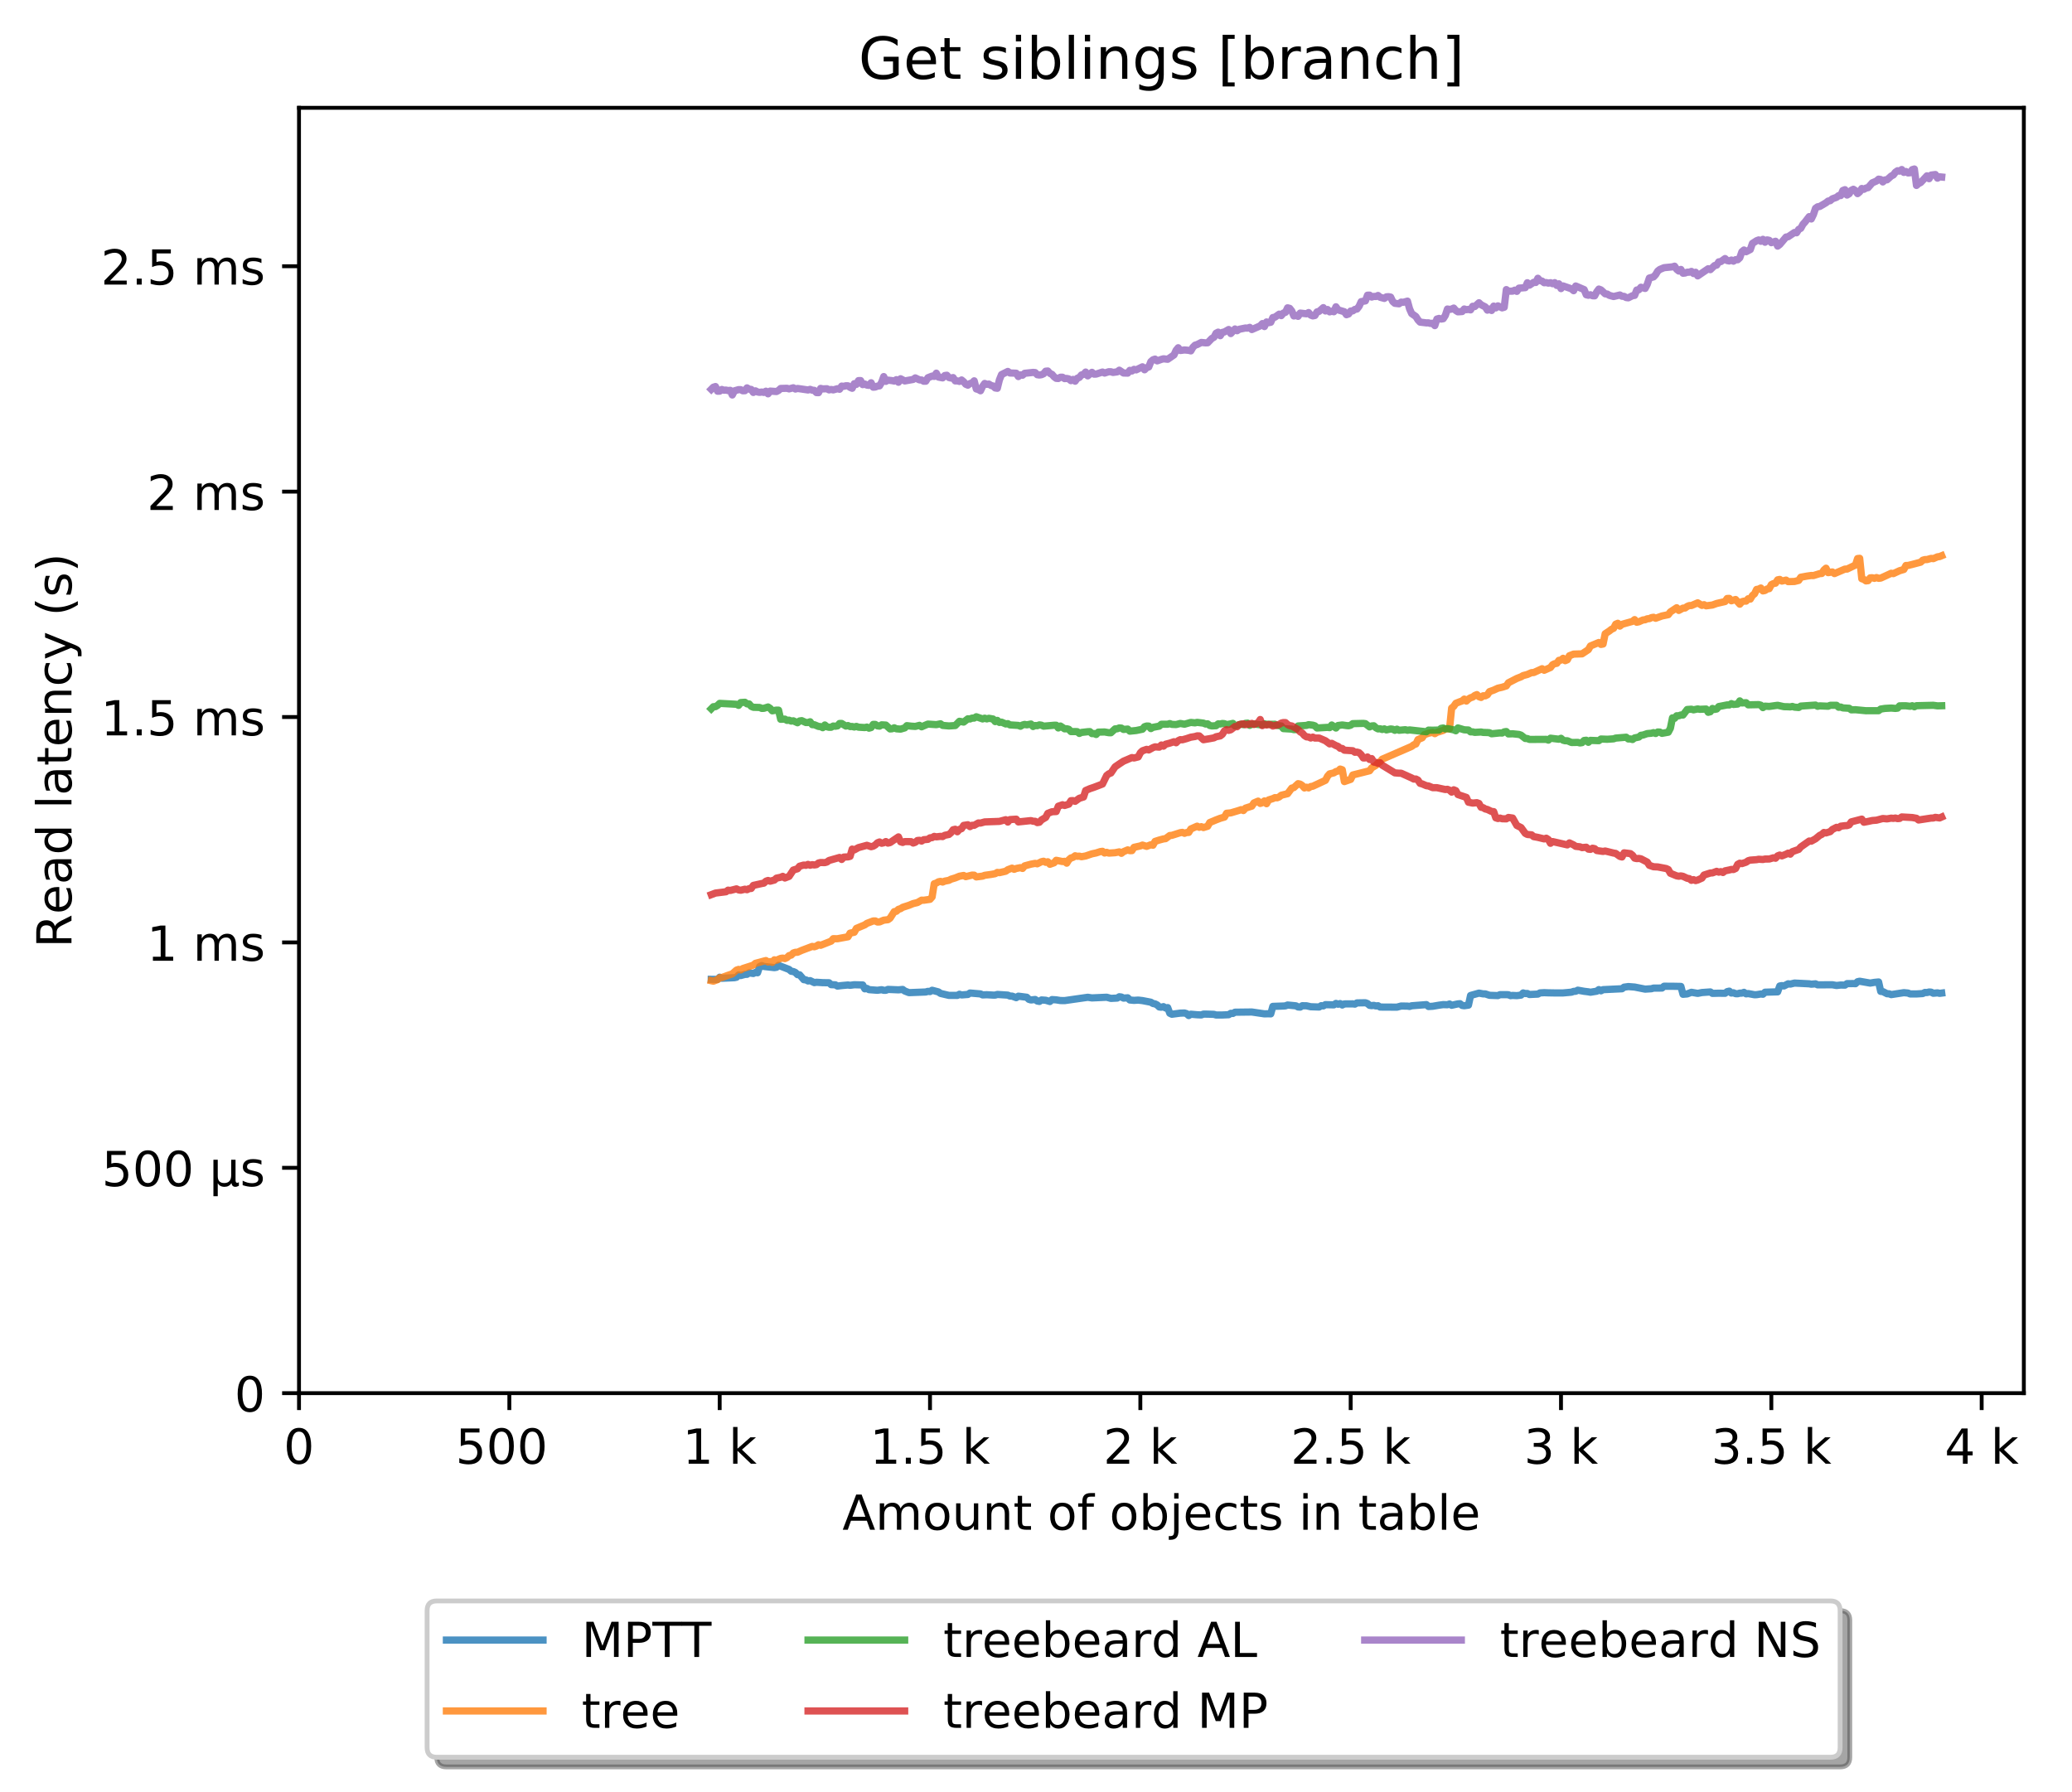 <?xml version="1.0" encoding="utf-8" standalone="no"?>
<!DOCTYPE svg PUBLIC "-//W3C//DTD SVG 1.1//EN"
  "http://www.w3.org/Graphics/SVG/1.1/DTD/svg11.dtd">
<!-- Created with matplotlib (http://matplotlib.org/) -->
<svg height="371pt" version="1.1" viewBox="0 0 429 371" width="429pt" xmlns="http://www.w3.org/2000/svg" xmlns:xlink="http://www.w3.org/1999/xlink">
 <defs>
  <style type="text/css">
*{stroke-linecap:butt;stroke-linejoin:round;}
  </style>
 </defs>
 <g id="figure_1">
  <g id="patch_1">
   <path d="M 0 371.002 
L 429.729 371.002 
L 429.729 0 
L 0 0 
z
" style="fill:#ffffff;"/>
  </g>
  <g id="axes_1">
   <g id="patch_2">
    <path d="M 61.909 288.43 
L 419.029 288.43 
L 419.029 22.318 
L 61.909 22.318 
z
" style="fill:#ffffff;"/>
   </g>
   <g id="matplotlib.axis_1">
    <g id="xtick_1">
     <g id="line2d_1">
      <defs>
       <path d="M 0 0 
L 0 3.5 
" id="mc39f2078c8" style="stroke:#000000;stroke-width:0.8;"/>
      </defs>
      <g>
       <use style="stroke:#000000;stroke-width:0.8;" x="61.909" xlink:href="#mc39f2078c8" y="288.43"/>
      </g>
     </g>
     <g id="text_1">
      <!-- 0 -->
      <defs>
       <path d="M 31.781 66.406 
Q 24.172 66.406 20.328 58.906 
Q 16.5 51.422 16.5 36.375 
Q 16.5 21.391 20.328 13.891 
Q 24.172 6.391 31.781 6.391 
Q 39.453 6.391 43.281 13.891 
Q 47.125 21.391 47.125 36.375 
Q 47.125 51.422 43.281 58.906 
Q 39.453 66.406 31.781 66.406 
z
M 31.781 74.219 
Q 44.047 74.219 50.516 64.516 
Q 56.984 54.828 56.984 36.375 
Q 56.984 17.969 50.516 8.266 
Q 44.047 -1.422 31.781 -1.422 
Q 19.531 -1.422 13.062 8.266 
Q 6.594 17.969 6.594 36.375 
Q 6.594 54.828 13.062 64.516 
Q 19.531 74.219 31.781 74.219 
z
" id="DejaVuSans-30"/>
      </defs>
      <g transform="translate(58.728 303.029)scale(0.1 -0.1)">
       <use xlink:href="#DejaVuSans-30"/>
      </g>
     </g>
    </g>
    <g id="xtick_2">
     <g id="line2d_2">
      <g>
       <use style="stroke:#000000;stroke-width:0.8;" x="105.458" xlink:href="#mc39f2078c8" y="288.43"/>
      </g>
     </g>
     <g id="text_2">
      <!-- 500  -->
      <defs>
       <path d="M 10.797 72.906 
L 49.516 72.906 
L 49.516 64.594 
L 19.828 64.594 
L 19.828 46.734 
Q 21.969 47.469 24.109 47.828 
Q 26.266 48.188 28.422 48.188 
Q 40.625 48.188 47.75 41.5 
Q 54.891 34.812 54.891 23.391 
Q 54.891 11.625 47.562 5.094 
Q 40.234 -1.422 26.906 -1.422 
Q 22.312 -1.422 17.547 -0.641 
Q 12.797 0.141 7.719 1.703 
L 7.719 11.625 
Q 12.109 9.234 16.797 8.062 
Q 21.484 6.891 26.703 6.891 
Q 35.156 6.891 40.078 11.328 
Q 45.016 15.766 45.016 23.391 
Q 45.016 31 40.078 35.438 
Q 35.156 39.891 26.703 39.891 
Q 22.75 39.891 18.812 39.016 
Q 14.891 38.141 10.797 36.281 
z
" id="DejaVuSans-35"/>
       <path id="DejaVuSans-20"/>
      </defs>
      <g transform="translate(94.325 303.029)scale(0.1 -0.1)">
       <use xlink:href="#DejaVuSans-35"/>
       <use x="63.623" xlink:href="#DejaVuSans-30"/>
       <use x="127.246" xlink:href="#DejaVuSans-30"/>
       <use x="190.869" xlink:href="#DejaVuSans-20"/>
      </g>
     </g>
    </g>
    <g id="xtick_3">
     <g id="line2d_3">
      <g>
       <use style="stroke:#000000;stroke-width:0.8;" x="149.007" xlink:href="#mc39f2078c8" y="288.43"/>
      </g>
     </g>
     <g id="text_3">
      <!-- 1 k -->
      <defs>
       <path d="M 12.406 8.297 
L 28.516 8.297 
L 28.516 63.922 
L 10.984 60.406 
L 10.984 69.391 
L 28.422 72.906 
L 38.281 72.906 
L 38.281 8.297 
L 54.391 8.297 
L 54.391 0 
L 12.406 0 
z
" id="DejaVuSans-31"/>
       <path d="M 9.078 75.984 
L 18.109 75.984 
L 18.109 31.109 
L 44.922 54.688 
L 56.391 54.688 
L 27.391 29.109 
L 57.625 0 
L 45.906 0 
L 18.109 26.703 
L 18.109 0 
L 9.078 0 
z
" id="DejaVuSans-6b"/>
      </defs>
      <g transform="translate(141.341 303.029)scale(0.1 -0.1)">
       <use xlink:href="#DejaVuSans-31"/>
       <use x="63.623" xlink:href="#DejaVuSans-20"/>
       <use x="95.41" xlink:href="#DejaVuSans-6b"/>
      </g>
     </g>
    </g>
    <g id="xtick_4">
     <g id="line2d_4">
      <g>
       <use style="stroke:#000000;stroke-width:0.8;" x="192.555" xlink:href="#mc39f2078c8" y="288.43"/>
      </g>
     </g>
     <g id="text_4">
      <!-- 1.5 k -->
      <defs>
       <path d="M 10.688 12.406 
L 21 12.406 
L 21 0 
L 10.688 0 
z
" id="DejaVuSans-2e"/>
      </defs>
      <g transform="translate(180.119 303.029)scale(0.1 -0.1)">
       <use xlink:href="#DejaVuSans-31"/>
       <use x="63.623" xlink:href="#DejaVuSans-2e"/>
       <use x="95.41" xlink:href="#DejaVuSans-35"/>
       <use x="159.033" xlink:href="#DejaVuSans-20"/>
       <use x="190.82" xlink:href="#DejaVuSans-6b"/>
      </g>
     </g>
    </g>
    <g id="xtick_5">
     <g id="line2d_5">
      <g>
       <use style="stroke:#000000;stroke-width:0.8;" x="236.104" xlink:href="#mc39f2078c8" y="288.43"/>
      </g>
     </g>
     <g id="text_5">
      <!-- 2 k -->
      <defs>
       <path d="M 19.188 8.297 
L 53.609 8.297 
L 53.609 0 
L 7.328 0 
L 7.328 8.297 
Q 12.938 14.109 22.625 23.891 
Q 32.328 33.688 34.812 36.531 
Q 39.547 41.844 41.422 45.531 
Q 43.312 49.219 43.312 52.781 
Q 43.312 58.594 39.234 62.25 
Q 35.156 65.922 28.609 65.922 
Q 23.969 65.922 18.812 64.312 
Q 13.672 62.703 7.812 59.422 
L 7.812 69.391 
Q 13.766 71.781 18.938 73 
Q 24.125 74.219 28.422 74.219 
Q 39.75 74.219 46.484 68.547 
Q 53.219 62.891 53.219 53.422 
Q 53.219 48.922 51.531 44.891 
Q 49.859 40.875 45.406 35.406 
Q 44.188 33.984 37.641 27.219 
Q 31.109 20.453 19.188 8.297 
z
" id="DejaVuSans-32"/>
      </defs>
      <g transform="translate(228.438 303.029)scale(0.1 -0.1)">
       <use xlink:href="#DejaVuSans-32"/>
       <use x="63.623" xlink:href="#DejaVuSans-20"/>
       <use x="95.41" xlink:href="#DejaVuSans-6b"/>
      </g>
     </g>
    </g>
    <g id="xtick_6">
     <g id="line2d_6">
      <g>
       <use style="stroke:#000000;stroke-width:0.8;" x="279.652" xlink:href="#mc39f2078c8" y="288.43"/>
      </g>
     </g>
     <g id="text_6">
      <!-- 2.5 k -->
      <g transform="translate(267.216 303.029)scale(0.1 -0.1)">
       <use xlink:href="#DejaVuSans-32"/>
       <use x="63.623" xlink:href="#DejaVuSans-2e"/>
       <use x="95.41" xlink:href="#DejaVuSans-35"/>
       <use x="159.033" xlink:href="#DejaVuSans-20"/>
       <use x="190.82" xlink:href="#DejaVuSans-6b"/>
      </g>
     </g>
    </g>
    <g id="xtick_7">
     <g id="line2d_7">
      <g>
       <use style="stroke:#000000;stroke-width:0.8;" x="323.201" xlink:href="#mc39f2078c8" y="288.43"/>
      </g>
     </g>
     <g id="text_7">
      <!-- 3 k -->
      <defs>
       <path d="M 40.578 39.312 
Q 47.656 37.797 51.625 33 
Q 55.609 28.219 55.609 21.188 
Q 55.609 10.406 48.188 4.484 
Q 40.766 -1.422 27.094 -1.422 
Q 22.516 -1.422 17.656 -0.516 
Q 12.797 0.391 7.625 2.203 
L 7.625 11.719 
Q 11.719 9.328 16.594 8.109 
Q 21.484 6.891 26.812 6.891 
Q 36.078 6.891 40.938 10.547 
Q 45.797 14.203 45.797 21.188 
Q 45.797 27.641 41.281 31.266 
Q 36.766 34.906 28.719 34.906 
L 20.219 34.906 
L 20.219 43.016 
L 29.109 43.016 
Q 36.375 43.016 40.234 45.922 
Q 44.094 48.828 44.094 54.297 
Q 44.094 59.906 40.109 62.906 
Q 36.141 65.922 28.719 65.922 
Q 24.656 65.922 20.016 65.031 
Q 15.375 64.156 9.812 62.312 
L 9.812 71.094 
Q 15.438 72.656 20.344 73.438 
Q 25.25 74.219 29.594 74.219 
Q 40.828 74.219 47.359 69.109 
Q 53.906 64.016 53.906 55.328 
Q 53.906 49.266 50.438 45.094 
Q 46.969 40.922 40.578 39.312 
z
" id="DejaVuSans-33"/>
      </defs>
      <g transform="translate(315.535 303.029)scale(0.1 -0.1)">
       <use xlink:href="#DejaVuSans-33"/>
       <use x="63.623" xlink:href="#DejaVuSans-20"/>
       <use x="95.41" xlink:href="#DejaVuSans-6b"/>
      </g>
     </g>
    </g>
    <g id="xtick_8">
     <g id="line2d_8">
      <g>
       <use style="stroke:#000000;stroke-width:0.8;" x="366.749" xlink:href="#mc39f2078c8" y="288.43"/>
      </g>
     </g>
     <g id="text_8">
      <!-- 3.5 k -->
      <g transform="translate(354.313 303.029)scale(0.1 -0.1)">
       <use xlink:href="#DejaVuSans-33"/>
       <use x="63.623" xlink:href="#DejaVuSans-2e"/>
       <use x="95.41" xlink:href="#DejaVuSans-35"/>
       <use x="159.033" xlink:href="#DejaVuSans-20"/>
       <use x="190.82" xlink:href="#DejaVuSans-6b"/>
      </g>
     </g>
    </g>
    <g id="xtick_9">
     <g id="line2d_9">
      <g>
       <use style="stroke:#000000;stroke-width:0.8;" x="410.298" xlink:href="#mc39f2078c8" y="288.43"/>
      </g>
     </g>
     <g id="text_9">
      <!-- 4 k -->
      <defs>
       <path d="M 37.797 64.312 
L 12.891 25.391 
L 37.797 25.391 
z
M 35.203 72.906 
L 47.609 72.906 
L 47.609 25.391 
L 58.016 25.391 
L 58.016 17.188 
L 47.609 17.188 
L 47.609 0 
L 37.797 0 
L 37.797 17.188 
L 4.891 17.188 
L 4.891 26.703 
z
" id="DejaVuSans-34"/>
      </defs>
      <g transform="translate(402.632 303.029)scale(0.1 -0.1)">
       <use xlink:href="#DejaVuSans-34"/>
       <use x="63.623" xlink:href="#DejaVuSans-20"/>
       <use x="95.41" xlink:href="#DejaVuSans-6b"/>
      </g>
     </g>
    </g>
    <g id="text_10">
     <!-- Amount of objects in table -->
     <defs>
      <path d="M 34.188 63.188 
L 20.797 26.906 
L 47.609 26.906 
z
M 28.609 72.906 
L 39.797 72.906 
L 67.578 0 
L 57.328 0 
L 50.688 18.703 
L 17.828 18.703 
L 11.188 0 
L 0.781 0 
z
" id="DejaVuSans-41"/>
      <path d="M 52 44.188 
Q 55.375 50.25 60.062 53.125 
Q 64.75 56 71.094 56 
Q 79.641 56 84.281 50.016 
Q 88.922 44.047 88.922 33.016 
L 88.922 0 
L 79.891 0 
L 79.891 32.719 
Q 79.891 40.578 77.094 44.375 
Q 74.312 48.188 68.609 48.188 
Q 61.625 48.188 57.562 43.547 
Q 53.516 38.922 53.516 30.906 
L 53.516 0 
L 44.484 0 
L 44.484 32.719 
Q 44.484 40.625 41.703 44.406 
Q 38.922 48.188 33.109 48.188 
Q 26.219 48.188 22.156 43.531 
Q 18.109 38.875 18.109 30.906 
L 18.109 0 
L 9.078 0 
L 9.078 54.688 
L 18.109 54.688 
L 18.109 46.188 
Q 21.188 51.219 25.484 53.609 
Q 29.781 56 35.688 56 
Q 41.656 56 45.828 52.969 
Q 50 49.953 52 44.188 
z
" id="DejaVuSans-6d"/>
      <path d="M 30.609 48.391 
Q 23.391 48.391 19.188 42.75 
Q 14.984 37.109 14.984 27.297 
Q 14.984 17.484 19.156 11.844 
Q 23.344 6.203 30.609 6.203 
Q 37.797 6.203 41.984 11.859 
Q 46.188 17.531 46.188 27.297 
Q 46.188 37.016 41.984 42.703 
Q 37.797 48.391 30.609 48.391 
z
M 30.609 56 
Q 42.328 56 49.016 48.375 
Q 55.719 40.766 55.719 27.297 
Q 55.719 13.875 49.016 6.219 
Q 42.328 -1.422 30.609 -1.422 
Q 18.844 -1.422 12.172 6.219 
Q 5.516 13.875 5.516 27.297 
Q 5.516 40.766 12.172 48.375 
Q 18.844 56 30.609 56 
z
" id="DejaVuSans-6f"/>
      <path d="M 8.5 21.578 
L 8.5 54.688 
L 17.484 54.688 
L 17.484 21.922 
Q 17.484 14.156 20.5 10.266 
Q 23.531 6.391 29.594 6.391 
Q 36.859 6.391 41.078 11.031 
Q 45.312 15.672 45.312 23.688 
L 45.312 54.688 
L 54.297 54.688 
L 54.297 0 
L 45.312 0 
L 45.312 8.406 
Q 42.047 3.422 37.719 1 
Q 33.406 -1.422 27.688 -1.422 
Q 18.266 -1.422 13.375 4.438 
Q 8.5 10.297 8.5 21.578 
z
M 31.109 56 
z
" id="DejaVuSans-75"/>
      <path d="M 54.891 33.016 
L 54.891 0 
L 45.906 0 
L 45.906 32.719 
Q 45.906 40.484 42.875 44.328 
Q 39.844 48.188 33.797 48.188 
Q 26.516 48.188 22.312 43.547 
Q 18.109 38.922 18.109 30.906 
L 18.109 0 
L 9.078 0 
L 9.078 54.688 
L 18.109 54.688 
L 18.109 46.188 
Q 21.344 51.125 25.703 53.562 
Q 30.078 56 35.797 56 
Q 45.219 56 50.047 50.172 
Q 54.891 44.344 54.891 33.016 
z
" id="DejaVuSans-6e"/>
      <path d="M 18.312 70.219 
L 18.312 54.688 
L 36.812 54.688 
L 36.812 47.703 
L 18.312 47.703 
L 18.312 18.016 
Q 18.312 11.328 20.141 9.422 
Q 21.969 7.516 27.594 7.516 
L 36.812 7.516 
L 36.812 0 
L 27.594 0 
Q 17.188 0 13.234 3.875 
Q 9.281 7.766 9.281 18.016 
L 9.281 47.703 
L 2.688 47.703 
L 2.688 54.688 
L 9.281 54.688 
L 9.281 70.219 
z
" id="DejaVuSans-74"/>
      <path d="M 37.109 75.984 
L 37.109 68.5 
L 28.516 68.5 
Q 23.688 68.5 21.797 66.547 
Q 19.922 64.594 19.922 59.516 
L 19.922 54.688 
L 34.719 54.688 
L 34.719 47.703 
L 19.922 47.703 
L 19.922 0 
L 10.891 0 
L 10.891 47.703 
L 2.297 47.703 
L 2.297 54.688 
L 10.891 54.688 
L 10.891 58.5 
Q 10.891 67.625 15.141 71.797 
Q 19.391 75.984 28.609 75.984 
z
" id="DejaVuSans-66"/>
      <path d="M 48.688 27.297 
Q 48.688 37.203 44.609 42.844 
Q 40.531 48.484 33.406 48.484 
Q 26.266 48.484 22.188 42.844 
Q 18.109 37.203 18.109 27.297 
Q 18.109 17.391 22.188 11.75 
Q 26.266 6.109 33.406 6.109 
Q 40.531 6.109 44.609 11.75 
Q 48.688 17.391 48.688 27.297 
z
M 18.109 46.391 
Q 20.953 51.266 25.266 53.625 
Q 29.594 56 35.594 56 
Q 45.562 56 51.781 48.094 
Q 58.016 40.188 58.016 27.297 
Q 58.016 14.406 51.781 6.484 
Q 45.562 -1.422 35.594 -1.422 
Q 29.594 -1.422 25.266 0.953 
Q 20.953 3.328 18.109 8.203 
L 18.109 0 
L 9.078 0 
L 9.078 75.984 
L 18.109 75.984 
z
" id="DejaVuSans-62"/>
      <path d="M 9.422 54.688 
L 18.406 54.688 
L 18.406 -0.984 
Q 18.406 -11.422 14.422 -16.109 
Q 10.453 -20.797 1.609 -20.797 
L -1.812 -20.797 
L -1.812 -13.188 
L 0.594 -13.188 
Q 5.719 -13.188 7.562 -10.812 
Q 9.422 -8.453 9.422 -0.984 
z
M 9.422 75.984 
L 18.406 75.984 
L 18.406 64.594 
L 9.422 64.594 
z
" id="DejaVuSans-6a"/>
      <path d="M 56.203 29.594 
L 56.203 25.203 
L 14.891 25.203 
Q 15.484 15.922 20.484 11.062 
Q 25.484 6.203 34.422 6.203 
Q 39.594 6.203 44.453 7.469 
Q 49.312 8.734 54.109 11.281 
L 54.109 2.781 
Q 49.266 0.734 44.188 -0.344 
Q 39.109 -1.422 33.891 -1.422 
Q 20.797 -1.422 13.156 6.188 
Q 5.516 13.812 5.516 26.812 
Q 5.516 40.234 12.766 48.109 
Q 20.016 56 32.328 56 
Q 43.359 56 49.781 48.891 
Q 56.203 41.797 56.203 29.594 
z
M 47.219 32.234 
Q 47.125 39.594 43.094 43.984 
Q 39.062 48.391 32.422 48.391 
Q 24.906 48.391 20.391 44.141 
Q 15.875 39.891 15.188 32.172 
z
" id="DejaVuSans-65"/>
      <path d="M 48.781 52.594 
L 48.781 44.188 
Q 44.969 46.297 41.141 47.344 
Q 37.312 48.391 33.406 48.391 
Q 24.656 48.391 19.812 42.844 
Q 14.984 37.312 14.984 27.297 
Q 14.984 17.281 19.812 11.734 
Q 24.656 6.203 33.406 6.203 
Q 37.312 6.203 41.141 7.25 
Q 44.969 8.297 48.781 10.406 
L 48.781 2.094 
Q 45.016 0.344 40.984 -0.531 
Q 36.969 -1.422 32.422 -1.422 
Q 20.062 -1.422 12.781 6.344 
Q 5.516 14.109 5.516 27.297 
Q 5.516 40.672 12.859 48.328 
Q 20.219 56 33.016 56 
Q 37.156 56 41.109 55.141 
Q 45.062 54.297 48.781 52.594 
z
" id="DejaVuSans-63"/>
      <path d="M 44.281 53.078 
L 44.281 44.578 
Q 40.484 46.531 36.375 47.5 
Q 32.281 48.484 27.875 48.484 
Q 21.188 48.484 17.844 46.438 
Q 14.5 44.391 14.5 40.281 
Q 14.5 37.156 16.891 35.375 
Q 19.281 33.594 26.516 31.984 
L 29.594 31.297 
Q 39.156 29.25 43.188 25.516 
Q 47.219 21.781 47.219 15.094 
Q 47.219 7.469 41.188 3.016 
Q 35.156 -1.422 24.609 -1.422 
Q 20.219 -1.422 15.453 -0.562 
Q 10.688 0.297 5.422 2 
L 5.422 11.281 
Q 10.406 8.688 15.234 7.391 
Q 20.062 6.109 24.812 6.109 
Q 31.156 6.109 34.562 8.281 
Q 37.984 10.453 37.984 14.406 
Q 37.984 18.062 35.516 20.016 
Q 33.062 21.969 24.703 23.781 
L 21.578 24.516 
Q 13.234 26.266 9.516 29.906 
Q 5.812 33.547 5.812 39.891 
Q 5.812 47.609 11.281 51.797 
Q 16.75 56 26.812 56 
Q 31.781 56 36.172 55.266 
Q 40.578 54.547 44.281 53.078 
z
" id="DejaVuSans-73"/>
      <path d="M 9.422 54.688 
L 18.406 54.688 
L 18.406 0 
L 9.422 0 
z
M 9.422 75.984 
L 18.406 75.984 
L 18.406 64.594 
L 9.422 64.594 
z
" id="DejaVuSans-69"/>
      <path d="M 34.281 27.484 
Q 23.391 27.484 19.188 25 
Q 14.984 22.516 14.984 16.5 
Q 14.984 11.719 18.141 8.906 
Q 21.297 6.109 26.703 6.109 
Q 34.188 6.109 38.703 11.406 
Q 43.219 16.703 43.219 25.484 
L 43.219 27.484 
z
M 52.203 31.203 
L 52.203 0 
L 43.219 0 
L 43.219 8.297 
Q 40.141 3.328 35.547 0.953 
Q 30.953 -1.422 24.312 -1.422 
Q 15.922 -1.422 10.953 3.297 
Q 6 8.016 6 15.922 
Q 6 25.141 12.172 29.828 
Q 18.359 34.516 30.609 34.516 
L 43.219 34.516 
L 43.219 35.406 
Q 43.219 41.609 39.141 45 
Q 35.062 48.391 27.688 48.391 
Q 23 48.391 18.547 47.266 
Q 14.109 46.141 10.016 43.891 
L 10.016 52.203 
Q 14.938 54.109 19.578 55.047 
Q 24.219 56 28.609 56 
Q 40.484 56 46.344 49.844 
Q 52.203 43.703 52.203 31.203 
z
" id="DejaVuSans-61"/>
      <path d="M 9.422 75.984 
L 18.406 75.984 
L 18.406 0 
L 9.422 0 
z
" id="DejaVuSans-6c"/>
     </defs>
     <g transform="translate(174.411 316.707)scale(0.1 -0.1)">
      <use xlink:href="#DejaVuSans-41"/>
      <use x="68.408" xlink:href="#DejaVuSans-6d"/>
      <use x="165.82" xlink:href="#DejaVuSans-6f"/>
      <use x="227.002" xlink:href="#DejaVuSans-75"/>
      <use x="290.381" xlink:href="#DejaVuSans-6e"/>
      <use x="353.76" xlink:href="#DejaVuSans-74"/>
      <use x="392.969" xlink:href="#DejaVuSans-20"/>
      <use x="424.756" xlink:href="#DejaVuSans-6f"/>
      <use x="485.938" xlink:href="#DejaVuSans-66"/>
      <use x="521.143" xlink:href="#DejaVuSans-20"/>
      <use x="552.93" xlink:href="#DejaVuSans-6f"/>
      <use x="614.111" xlink:href="#DejaVuSans-62"/>
      <use x="677.588" xlink:href="#DejaVuSans-6a"/>
      <use x="705.371" xlink:href="#DejaVuSans-65"/>
      <use x="766.895" xlink:href="#DejaVuSans-63"/>
      <use x="821.875" xlink:href="#DejaVuSans-74"/>
      <use x="861.084" xlink:href="#DejaVuSans-73"/>
      <use x="913.184" xlink:href="#DejaVuSans-20"/>
      <use x="944.971" xlink:href="#DejaVuSans-69"/>
      <use x="972.754" xlink:href="#DejaVuSans-6e"/>
      <use x="1036.133" xlink:href="#DejaVuSans-20"/>
      <use x="1067.92" xlink:href="#DejaVuSans-74"/>
      <use x="1107.129" xlink:href="#DejaVuSans-61"/>
      <use x="1168.408" xlink:href="#DejaVuSans-62"/>
      <use x="1231.885" xlink:href="#DejaVuSans-6c"/>
      <use x="1259.668" xlink:href="#DejaVuSans-65"/>
     </g>
    </g>
   </g>
   <g id="matplotlib.axis_2">
    <g id="ytick_1">
     <g id="line2d_10">
      <defs>
       <path d="M 0 0 
L -3.5 0 
" id="m3652bf9edb" style="stroke:#000000;stroke-width:0.8;"/>
      </defs>
      <g>
       <use style="stroke:#000000;stroke-width:0.8;" x="61.909" xlink:href="#m3652bf9edb" y="288.43"/>
      </g>
     </g>
     <g id="text_11">
      <!-- 0 -->
      <g transform="translate(48.547 292.229)scale(0.1 -0.1)">
       <use xlink:href="#DejaVuSans-30"/>
      </g>
     </g>
    </g>
    <g id="ytick_2">
     <g id="line2d_11">
      <g>
       <use style="stroke:#000000;stroke-width:0.8;" x="61.909" xlink:href="#m3652bf9edb" y="241.769"/>
      </g>
     </g>
     <g id="text_12">
      <!-- 500 µs -->
      <defs>
       <path d="M 8.5 -20.797 
L 8.5 54.688 
L 17.484 54.688 
L 17.484 20.703 
Q 17.484 13.625 20.844 10 
Q 24.219 6.391 30.812 6.391 
Q 38.031 6.391 41.672 10.484 
Q 45.312 14.594 45.312 22.797 
L 45.312 54.688 
L 54.297 54.688 
L 54.297 12.594 
Q 54.297 9.672 55.141 8.281 
Q 56 6.891 57.812 6.891 
Q 58.25 6.891 59.031 7.156 
Q 59.812 7.422 61.188 8.016 
L 61.188 0.781 
Q 59.188 -0.344 57.391 -0.875 
Q 55.609 -1.422 53.906 -1.422 
Q 50.531 -1.422 48.531 0.484 
Q 46.531 2.391 45.797 6.297 
Q 43.359 2.438 39.812 0.5 
Q 36.281 -1.422 31.5 -1.422 
Q 26.516 -1.422 23.016 0.484 
Q 19.531 2.391 17.484 6.203 
L 17.484 -20.797 
z
" id="DejaVuSans-b5"/>
      </defs>
      <g transform="translate(21.072 245.568)scale(0.1 -0.1)">
       <use xlink:href="#DejaVuSans-35"/>
       <use x="63.623" xlink:href="#DejaVuSans-30"/>
       <use x="127.246" xlink:href="#DejaVuSans-30"/>
       <use x="190.869" xlink:href="#DejaVuSans-20"/>
       <use x="222.656" xlink:href="#DejaVuSans-b5"/>
       <use x="286.279" xlink:href="#DejaVuSans-73"/>
      </g>
     </g>
    </g>
    <g id="ytick_3">
     <g id="line2d_12">
      <g>
       <use style="stroke:#000000;stroke-width:0.8;" x="61.909" xlink:href="#m3652bf9edb" y="195.107"/>
      </g>
     </g>
     <g id="text_13">
      <!-- 1 ms -->
      <g transform="translate(30.419 198.906)scale(0.1 -0.1)">
       <use xlink:href="#DejaVuSans-31"/>
       <use x="63.623" xlink:href="#DejaVuSans-20"/>
       <use x="95.41" xlink:href="#DejaVuSans-6d"/>
       <use x="192.822" xlink:href="#DejaVuSans-73"/>
      </g>
     </g>
    </g>
    <g id="ytick_4">
     <g id="line2d_13">
      <g>
       <use style="stroke:#000000;stroke-width:0.8;" x="61.909" xlink:href="#m3652bf9edb" y="148.445"/>
      </g>
     </g>
     <g id="text_14">
      <!-- 1.5 ms -->
      <g transform="translate(20.878 152.245)scale(0.1 -0.1)">
       <use xlink:href="#DejaVuSans-31"/>
       <use x="63.623" xlink:href="#DejaVuSans-2e"/>
       <use x="95.41" xlink:href="#DejaVuSans-35"/>
       <use x="159.033" xlink:href="#DejaVuSans-20"/>
       <use x="190.82" xlink:href="#DejaVuSans-6d"/>
       <use x="288.232" xlink:href="#DejaVuSans-73"/>
      </g>
     </g>
    </g>
    <g id="ytick_5">
     <g id="line2d_14">
      <g>
       <use style="stroke:#000000;stroke-width:0.8;" x="61.909" xlink:href="#m3652bf9edb" y="101.784"/>
      </g>
     </g>
     <g id="text_15">
      <!-- 2 ms -->
      <g transform="translate(30.419 105.583)scale(0.1 -0.1)">
       <use xlink:href="#DejaVuSans-32"/>
       <use x="63.623" xlink:href="#DejaVuSans-20"/>
       <use x="95.41" xlink:href="#DejaVuSans-6d"/>
       <use x="192.822" xlink:href="#DejaVuSans-73"/>
      </g>
     </g>
    </g>
    <g id="ytick_6">
     <g id="line2d_15">
      <g>
       <use style="stroke:#000000;stroke-width:0.8;" x="61.909" xlink:href="#m3652bf9edb" y="55.122"/>
      </g>
     </g>
     <g id="text_16">
      <!-- 2.5 ms -->
      <g transform="translate(20.878 58.921)scale(0.1 -0.1)">
       <use xlink:href="#DejaVuSans-32"/>
       <use x="63.623" xlink:href="#DejaVuSans-2e"/>
       <use x="95.41" xlink:href="#DejaVuSans-35"/>
       <use x="159.033" xlink:href="#DejaVuSans-20"/>
       <use x="190.82" xlink:href="#DejaVuSans-6d"/>
       <use x="288.232" xlink:href="#DejaVuSans-73"/>
      </g>
     </g>
    </g>
    <g id="text_17">
     <!-- Read latency (s) -->
     <defs>
      <path d="M 44.391 34.188 
Q 47.562 33.109 50.562 29.594 
Q 53.562 26.078 56.594 19.922 
L 66.609 0 
L 56 0 
L 46.688 18.703 
Q 43.062 26.031 39.672 28.422 
Q 36.281 30.812 30.422 30.812 
L 19.672 30.812 
L 19.672 0 
L 9.812 0 
L 9.812 72.906 
L 32.078 72.906 
Q 44.578 72.906 50.734 67.672 
Q 56.891 62.453 56.891 51.906 
Q 56.891 45.016 53.688 40.469 
Q 50.484 35.938 44.391 34.188 
z
M 19.672 64.797 
L 19.672 38.922 
L 32.078 38.922 
Q 39.203 38.922 42.844 42.219 
Q 46.484 45.516 46.484 51.906 
Q 46.484 58.297 42.844 61.547 
Q 39.203 64.797 32.078 64.797 
z
" id="DejaVuSans-52"/>
      <path d="M 45.406 46.391 
L 45.406 75.984 
L 54.391 75.984 
L 54.391 0 
L 45.406 0 
L 45.406 8.203 
Q 42.578 3.328 38.25 0.953 
Q 33.938 -1.422 27.875 -1.422 
Q 17.969 -1.422 11.734 6.484 
Q 5.516 14.406 5.516 27.297 
Q 5.516 40.188 11.734 48.094 
Q 17.969 56 27.875 56 
Q 33.938 56 38.25 53.625 
Q 42.578 51.266 45.406 46.391 
z
M 14.797 27.297 
Q 14.797 17.391 18.875 11.75 
Q 22.953 6.109 30.078 6.109 
Q 37.203 6.109 41.297 11.75 
Q 45.406 17.391 45.406 27.297 
Q 45.406 37.203 41.297 42.844 
Q 37.203 48.484 30.078 48.484 
Q 22.953 48.484 18.875 42.844 
Q 14.797 37.203 14.797 27.297 
z
" id="DejaVuSans-64"/>
      <path d="M 32.172 -5.078 
Q 28.375 -14.844 24.75 -17.812 
Q 21.141 -20.797 15.094 -20.797 
L 7.906 -20.797 
L 7.906 -13.281 
L 13.188 -13.281 
Q 16.891 -13.281 18.938 -11.516 
Q 21 -9.766 23.484 -3.219 
L 25.094 0.875 
L 2.984 54.688 
L 12.5 54.688 
L 29.594 11.922 
L 46.688 54.688 
L 56.203 54.688 
z
" id="DejaVuSans-79"/>
      <path d="M 31 75.875 
Q 24.469 64.656 21.281 53.656 
Q 18.109 42.672 18.109 31.391 
Q 18.109 20.125 21.312 9.062 
Q 24.516 -2 31 -13.188 
L 23.188 -13.188 
Q 15.875 -1.703 12.234 9.375 
Q 8.594 20.453 8.594 31.391 
Q 8.594 42.281 12.203 53.312 
Q 15.828 64.359 23.188 75.875 
z
" id="DejaVuSans-28"/>
      <path d="M 8.016 75.875 
L 15.828 75.875 
Q 23.141 64.359 26.781 53.312 
Q 30.422 42.281 30.422 31.391 
Q 30.422 20.453 26.781 9.375 
Q 23.141 -1.703 15.828 -13.188 
L 8.016 -13.188 
Q 14.5 -2 17.703 9.062 
Q 20.906 20.125 20.906 31.391 
Q 20.906 42.672 17.703 53.656 
Q 14.5 64.656 8.016 75.875 
z
" id="DejaVuSans-29"/>
     </defs>
     <g transform="translate(14.798 196.212)rotate(-90)scale(0.1 -0.1)">
      <use xlink:href="#DejaVuSans-52"/>
      <use x="69.42" xlink:href="#DejaVuSans-65"/>
      <use x="130.943" xlink:href="#DejaVuSans-61"/>
      <use x="192.223" xlink:href="#DejaVuSans-64"/>
      <use x="255.699" xlink:href="#DejaVuSans-20"/>
      <use x="287.486" xlink:href="#DejaVuSans-6c"/>
      <use x="315.27" xlink:href="#DejaVuSans-61"/>
      <use x="376.549" xlink:href="#DejaVuSans-74"/>
      <use x="415.758" xlink:href="#DejaVuSans-65"/>
      <use x="477.281" xlink:href="#DejaVuSans-6e"/>
      <use x="540.66" xlink:href="#DejaVuSans-63"/>
      <use x="595.641" xlink:href="#DejaVuSans-79"/>
      <use x="654.82" xlink:href="#DejaVuSans-20"/>
      <use x="686.607" xlink:href="#DejaVuSans-28"/>
      <use x="725.621" xlink:href="#DejaVuSans-73"/>
      <use x="777.721" xlink:href="#DejaVuSans-29"/>
     </g>
    </g>
   </g>
   <g id="line2d_16">
    <path clip-path="url(#pd59224ffc9)" d="M 147.265 202.752 
L 148.571 202.768 
L 149.007 202.314 
L 149.442 202.532 
L 152.055 202.412 
L 152.49 202.317 
L 152.926 201.847 
L 153.361 201.969 
L 154.232 201.729 
L 154.668 201.713 
L 155.103 201.421 
L 155.974 201.542 
L 156.41 201.317 
L 156.845 201.393 
L 157.281 200.106 
L 157.716 199.904 
L 158.152 200.086 
L 160.329 200.327 
L 160.765 200.258 
L 161.2 199.862 
L 163.378 200.705 
L 163.813 201.081 
L 164.249 201.138 
L 164.684 201.329 
L 165.119 201.778 
L 165.555 201.814 
L 166.426 202.822 
L 166.861 202.863 
L 167.297 203.088 
L 167.732 203.02 
L 168.603 203.434 
L 169.039 203.359 
L 170.345 203.442 
L 171.652 203.462 
L 172.087 203.854 
L 172.958 203.888 
L 173.394 204.15 
L 174.265 204.041 
L 175.571 203.924 
L 176.007 203.991 
L 176.878 203.872 
L 178.62 203.918 
L 179.055 204.717 
L 179.49 204.634 
L 179.926 204.888 
L 181.668 205.017 
L 182.539 204.897 
L 182.974 205.022 
L 183.41 205.026 
L 183.845 204.837 
L 186.023 204.928 
L 186.894 204.847 
L 187.329 205.17 
L 188.2 205.507 
L 190.378 205.424 
L 191.684 205.373 
L 192.12 205.24 
L 192.555 205.283 
L 192.991 205.013 
L 194.297 205.357 
L 194.732 205.669 
L 196.474 206.076 
L 197.781 206.075 
L 198.216 206.082 
L 198.652 205.838 
L 199.087 205.984 
L 199.958 205.913 
L 200.394 205.886 
L 200.829 205.588 
L 203.007 205.772 
L 203.442 205.976 
L 204.313 205.94 
L 205.62 206.016 
L 206.055 206.016 
L 206.491 205.881 
L 208.668 206.021 
L 209.104 206.217 
L 209.539 206.221 
L 210.41 206.547 
L 210.845 206.238 
L 212.587 206.463 
L 213.023 206.891 
L 213.458 207.025 
L 214.329 206.924 
L 214.765 207.245 
L 215.2 207.326 
L 215.636 207.021 
L 216.507 207.082 
L 217.378 207.344 
L 217.813 206.947 
L 218.684 207.001 
L 219.555 207.14 
L 220.426 207.155 
L 225.216 206.47 
L 226.087 206.6 
L 229.136 206.459 
L 230.007 206.698 
L 231.313 206.631 
L 231.749 206.359 
L 232.184 206.417 
L 232.62 206.637 
L 233.491 206.578 
L 233.926 207.025 
L 234.797 207.106 
L 235.668 207.052 
L 236.539 207.152 
L 238.281 207.488 
L 238.717 207.758 
L 239.152 207.834 
L 239.588 208.054 
L 240.023 208.472 
L 240.458 208.525 
L 240.894 208.409 
L 241.329 208.688 
L 241.765 208.605 
L 242.2 209.773 
L 242.636 209.98 
L 244.378 209.751 
L 245.249 209.724 
L 245.684 209.859 
L 246.12 210.249 
L 246.555 209.972 
L 247.862 210.086 
L 248.733 210.124 
L 249.168 209.952 
L 250.039 209.96 
L 251.346 210.002 
L 251.781 210.136 
L 253.088 210.132 
L 254.394 210.076 
L 254.83 209.791 
L 255.265 209.815 
L 255.7 209.559 
L 259.184 209.517 
L 261.797 209.9 
L 262.668 209.878 
L 263.104 209.901 
L 263.539 208.352 
L 265.717 208.279 
L 266.152 208.244 
L 266.588 208.068 
L 268.33 208.238 
L 268.765 208.474 
L 269.201 208.502 
L 269.636 208.216 
L 270.507 208.231 
L 271.378 208.426 
L 273.12 208.482 
L 273.555 208.209 
L 273.991 208.252 
L 274.426 207.994 
L 276.168 208.035 
L 276.604 207.736 
L 277.039 207.904 
L 277.475 207.773 
L 277.91 208.068 
L 278.346 207.844 
L 280.088 207.83 
L 280.523 207.887 
L 280.959 207.634 
L 282.701 207.604 
L 283.136 207.764 
L 283.572 208.138 
L 284.007 208.194 
L 284.443 208.137 
L 284.878 208.267 
L 285.314 208.216 
L 285.749 208.491 
L 289.233 208.512 
L 290.104 208.276 
L 291.41 208.298 
L 291.846 208.361 
L 292.281 208.225 
L 295.33 207.987 
L 295.765 208.375 
L 296.636 208.327 
L 297.943 208.104 
L 298.814 207.985 
L 299.685 208.014 
L 300.12 207.858 
L 300.556 208.121 
L 301.862 207.835 
L 302.297 207.801 
L 302.733 208.156 
L 303.168 208.216 
L 304.039 208.094 
L 304.475 206.095 
L 306.217 205.606 
L 307.088 205.767 
L 307.523 205.768 
L 308.394 206.059 
L 310.136 206.118 
L 310.572 205.923 
L 311.878 205.925 
L 312.314 205.945 
L 312.749 206.131 
L 313.185 206.083 
L 314.056 206.127 
L 314.927 206.015 
L 315.362 205.572 
L 315.798 205.695 
L 316.233 205.684 
L 316.668 205.893 
L 318.41 205.81 
L 318.846 205.563 
L 319.717 205.513 
L 320.588 205.546 
L 321.894 205.569 
L 323.636 205.566 
L 324.943 205.45 
L 325.378 205.405 
L 325.814 205.247 
L 326.249 205.22 
L 326.685 204.997 
L 327.991 205.23 
L 328.862 205.336 
L 329.298 205.42 
L 330.604 205.206 
L 331.04 204.876 
L 331.475 205.125 
L 331.91 204.89 
L 335.83 204.702 
L 336.265 204.373 
L 337.136 204.251 
L 338.443 204.351 
L 340.62 204.782 
L 341.927 204.696 
L 342.362 204.566 
L 344.104 204.556 
L 344.54 204.18 
L 346.281 204.185 
L 348.023 204.22 
L 348.459 205.85 
L 349.33 205.772 
L 350.201 205.435 
L 351.507 205.661 
L 352.378 205.485 
L 354.12 205.361 
L 354.556 205.66 
L 355.862 205.627 
L 357.169 205.644 
L 357.604 205.301 
L 358.04 205.196 
L 358.475 205.591 
L 358.911 205.538 
L 359.346 205.724 
L 359.782 205.735 
L 360.217 205.611 
L 360.653 205.611 
L 361.088 205.446 
L 361.523 205.755 
L 361.959 205.702 
L 363.265 205.941 
L 363.701 205.928 
L 364.572 205.786 
L 365.007 205.839 
L 365.443 205.417 
L 366.314 205.39 
L 368.056 205.341 
L 368.491 204.133 
L 368.927 204.048 
L 369.362 204.124 
L 370.233 203.677 
L 370.669 203.74 
L 371.54 203.527 
L 372.411 203.569 
L 374.588 203.679 
L 375.024 203.759 
L 375.895 203.684 
L 376.33 203.891 
L 379.378 203.876 
L 380.249 204.028 
L 381.12 203.929 
L 381.991 203.954 
L 382.427 203.638 
L 383.733 203.63 
L 384.169 203.656 
L 384.604 203.243 
L 385.04 203.146 
L 387.217 203.528 
L 388.088 203.382 
L 388.959 203.299 
L 389.395 205.25 
L 389.83 205.283 
L 390.701 205.731 
L 391.137 205.748 
L 391.572 205.914 
L 394.185 205.514 
L 395.056 205.594 
L 395.491 205.78 
L 396.798 205.777 
L 398.104 205.697 
L 398.54 205.469 
L 398.975 205.489 
L 399.411 205.376 
L 399.846 205.407 
L 400.282 205.637 
L 401.153 205.552 
L 401.588 205.655 
L 402.024 205.598 
L 402.024 205.598 
" style="fill:none;opacity:0.8;stroke:#1f77b4;stroke-linecap:square;stroke-width:1.5;"/>
   </g>
   <g id="line2d_17">
    <path clip-path="url(#pd59224ffc9)" d="M 147.265 203.036 
L 147.7 203.13 
L 148.571 202.813 
L 149.007 202.418 
L 149.442 202.387 
L 150.748 201.907 
L 151.619 201.622 
L 152.49 200.841 
L 152.926 200.697 
L 153.361 200.802 
L 153.797 200.513 
L 155.974 199.812 
L 156.41 199.438 
L 157.281 199.21 
L 158.152 198.972 
L 158.587 198.866 
L 159.023 199.167 
L 159.458 199.081 
L 159.894 199.246 
L 160.329 198.715 
L 160.765 198.796 
L 161.636 198.419 
L 162.071 198.357 
L 162.507 198.46 
L 162.942 198.259 
L 163.378 197.835 
L 163.813 197.737 
L 164.249 197.3 
L 164.684 197.156 
L 165.119 197.148 
L 165.99 196.76 
L 168.168 195.935 
L 168.603 196.01 
L 169.039 195.864 
L 169.474 195.587 
L 169.91 195.706 
L 172.087 194.846 
L 172.523 194.339 
L 173.394 194.348 
L 174.265 194.184 
L 175.571 193.947 
L 176.007 193.188 
L 176.878 193.002 
L 177.313 192.207 
L 179.055 191.475 
L 179.49 191.164 
L 180.797 190.669 
L 181.232 190.665 
L 181.668 190.882 
L 182.103 190.872 
L 182.974 190.504 
L 183.845 190.404 
L 184.281 190.097 
L 185.152 188.738 
L 185.587 188.665 
L 186.023 188.259 
L 186.458 188.123 
L 186.894 187.843 
L 188.2 187.422 
L 189.071 187.065 
L 189.942 186.862 
L 190.813 186.359 
L 191.249 186.376 
L 192.555 186.188 
L 192.991 185.694 
L 193.426 182.961 
L 193.862 182.825 
L 194.297 182.559 
L 194.732 182.475 
L 195.168 182.612 
L 195.603 182.421 
L 196.474 182.256 
L 196.91 182.018 
L 197.781 181.755 
L 198.652 181.402 
L 199.523 181.247 
L 199.958 181.495 
L 201.265 181.173 
L 201.7 181.185 
L 202.136 181.547 
L 203.442 181.385 
L 203.878 181.216 
L 205.184 181.034 
L 206.055 180.879 
L 206.491 180.617 
L 206.926 180.668 
L 208.233 180.372 
L 208.668 180.055 
L 209.539 179.731 
L 209.974 179.976 
L 210.41 179.802 
L 211.281 179.63 
L 211.716 179.794 
L 212.152 179.26 
L 213.458 178.908 
L 214.329 178.745 
L 214.765 178.836 
L 215.636 178.398 
L 216.071 178.302 
L 216.507 178.525 
L 216.942 178.411 
L 217.378 178.934 
L 218.249 178.622 
L 218.684 178.107 
L 219.991 178.364 
L 220.426 178.321 
L 220.862 178.701 
L 221.297 177.998 
L 221.733 177.623 
L 222.168 177.509 
L 222.604 177.17 
L 223.039 177.283 
L 223.475 177.249 
L 223.91 177.368 
L 224.781 177.213 
L 226.087 176.768 
L 226.958 176.586 
L 227.829 176.303 
L 228.265 176.246 
L 228.7 176.602 
L 229.136 176.461 
L 229.571 176.622 
L 230.878 176.537 
L 231.749 176.361 
L 232.184 176.663 
L 232.62 176.319 
L 233.491 175.949 
L 233.926 176.117 
L 234.362 176.1 
L 234.797 175.421 
L 236.104 175.132 
L 236.539 174.957 
L 237.41 175.222 
L 238.281 174.888 
L 238.717 174.987 
L 239.152 174.194 
L 240.023 173.913 
L 240.894 173.679 
L 241.329 173.626 
L 242.2 172.978 
L 242.636 172.943 
L 244.378 172.39 
L 244.813 172.325 
L 245.249 172.52 
L 245.684 172.359 
L 246.12 172.339 
L 246.555 171.623 
L 247.862 171.043 
L 248.297 171.275 
L 248.733 171.15 
L 249.168 171.33 
L 250.039 171.062 
L 250.475 170.29 
L 251.781 169.745 
L 252.652 169.411 
L 253.523 169.16 
L 253.959 168.369 
L 254.83 168.289 
L 256.571 167.767 
L 257.007 167.618 
L 257.442 167.807 
L 257.878 167.307 
L 259.184 166.895 
L 259.62 166.232 
L 260.491 165.857 
L 260.926 166.337 
L 261.362 166.189 
L 261.797 165.819 
L 262.233 166.394 
L 262.668 165.609 
L 263.539 165.337 
L 263.975 165.132 
L 264.41 165.171 
L 264.846 164.994 
L 265.281 164.641 
L 266.588 164.32 
L 267.459 163.157 
L 267.894 163.052 
L 268.765 162.245 
L 269.201 162.341 
L 269.636 162.633 
L 270.072 163.127 
L 270.507 162.973 
L 270.942 163.121 
L 271.378 162.841 
L 271.813 162.773 
L 274.426 161.554 
L 274.862 160.705 
L 275.297 160.214 
L 276.168 160.01 
L 276.604 159.731 
L 277.039 159.641 
L 277.475 159.219 
L 277.91 159.368 
L 278.346 161.812 
L 279.652 161.356 
L 280.088 160.446 
L 283.572 159.57 
L 284.007 158.964 
L 284.878 158.448 
L 285.314 157.966 
L 285.749 157.684 
L 286.184 157.176 
L 292.281 154.528 
L 292.717 154.191 
L 293.152 154.031 
L 293.588 153.122 
L 294.459 152.75 
L 294.894 152.111 
L 295.765 151.799 
L 296.636 151.621 
L 297.072 151.89 
L 297.507 151.62 
L 298.814 151.217 
L 299.249 150.914 
L 300.12 150.876 
L 300.556 146.596 
L 300.991 146.241 
L 301.426 145.608 
L 302.297 145.262 
L 302.733 145.121 
L 303.168 144.735 
L 303.604 145.146 
L 304.039 144.724 
L 304.475 144.457 
L 304.91 144.325 
L 305.346 143.985 
L 305.781 143.802 
L 306.217 144.238 
L 306.652 144.393 
L 307.088 144.046 
L 307.523 144.058 
L 307.959 143.839 
L 308.394 143.191 
L 309.265 142.877 
L 310.136 142.477 
L 311.007 142.282 
L 311.878 142.003 
L 312.314 141.356 
L 314.056 140.459 
L 314.927 140.12 
L 315.362 139.865 
L 316.233 139.638 
L 317.104 139.251 
L 317.539 139.244 
L 319.281 138.447 
L 319.717 138.767 
L 321.023 138.193 
L 321.459 137.62 
L 321.894 137.405 
L 322.33 137.327 
L 322.765 136.714 
L 323.201 136.666 
L 323.636 136.288 
L 324.072 136.782 
L 324.507 136.599 
L 324.943 135.756 
L 325.814 135.421 
L 327.556 135.366 
L 328.862 134.498 
L 329.298 133.736 
L 331.04 133.013 
L 331.475 133.416 
L 331.91 133.334 
L 332.346 131.204 
L 333.217 130.63 
L 333.652 130.282 
L 334.088 130.08 
L 334.523 129.231 
L 334.959 129.039 
L 335.394 129.621 
L 335.83 129.256 
L 336.701 129.007 
L 338.007 128.646 
L 338.443 128.282 
L 338.878 128.825 
L 339.314 128.73 
L 340.185 128.346 
L 340.62 128.313 
L 341.056 128.103 
L 341.491 128.085 
L 341.927 127.868 
L 342.362 127.796 
L 342.798 128 
L 344.104 127.526 
L 345.411 127.257 
L 345.846 126.684 
L 347.152 125.821 
L 347.588 126.375 
L 348.459 125.9 
L 348.894 125.876 
L 349.33 125.551 
L 349.765 125.37 
L 350.201 125.366 
L 351.507 124.805 
L 352.378 125.335 
L 352.814 125.185 
L 353.249 125.422 
L 354.556 125.256 
L 355.427 124.936 
L 357.169 124.539 
L 357.604 123.905 
L 358.04 123.888 
L 358.475 124.381 
L 359.346 124.113 
L 360.217 125.085 
L 360.653 124.572 
L 361.088 124.454 
L 361.523 124.453 
L 361.959 123.96 
L 362.394 124.033 
L 362.83 123.289 
L 363.265 122.94 
L 363.701 122.031 
L 364.136 121.962 
L 364.572 121.738 
L 365.007 122.337 
L 365.443 122.246 
L 365.878 121.936 
L 366.314 121.868 
L 366.749 121.033 
L 367.185 120.816 
L 367.62 120.735 
L 368.056 120.043 
L 368.491 119.957 
L 368.927 120.303 
L 369.798 120.1 
L 370.233 120.419 
L 371.54 120.383 
L 372.411 120.165 
L 372.846 119.504 
L 374.153 119.264 
L 375.024 119.142 
L 375.459 119.162 
L 376.765 118.757 
L 377.201 118.727 
L 377.636 118.013 
L 378.072 117.636 
L 378.507 118.554 
L 379.378 118.41 
L 379.814 118.749 
L 381.991 117.818 
L 382.427 117.818 
L 384.169 116.977 
L 384.604 115.636 
L 385.04 115.593 
L 385.475 119.816 
L 385.911 119.955 
L 386.346 120.265 
L 386.782 120.213 
L 387.217 119.635 
L 387.653 119.61 
L 388.088 119.736 
L 388.524 119.57 
L 388.959 119.729 
L 389.395 119.685 
L 390.266 119.289 
L 391.572 118.681 
L 392.007 118.757 
L 393.314 118.152 
L 394.185 117.898 
L 394.62 117.07 
L 395.056 117.065 
L 395.927 116.852 
L 397.669 116.389 
L 398.104 115.978 
L 398.54 115.853 
L 398.975 115.847 
L 399.846 115.602 
L 400.282 115.657 
L 401.153 115.276 
L 401.588 115.227 
L 402.024 115.046 
L 402.024 115.046 
" style="fill:none;opacity:0.8;stroke:#ff7f0e;stroke-linecap:square;stroke-width:1.5;"/>
   </g>
   <g id="line2d_18">
    <path clip-path="url(#pd59224ffc9)" d="M 147.265 146.746 
L 147.7 146.306 
L 148.136 146.296 
L 148.571 146.032 
L 149.007 145.619 
L 150.313 145.689 
L 152.49 145.809 
L 152.926 146.03 
L 153.361 145.452 
L 154.232 145.39 
L 154.668 145.722 
L 155.103 145.736 
L 155.539 146.238 
L 155.974 146.431 
L 157.281 146.468 
L 157.716 146.656 
L 158.152 146.646 
L 159.023 146.367 
L 159.458 146.655 
L 159.894 147.159 
L 160.765 147.016 
L 161.2 147.024 
L 161.636 148.912 
L 162.507 148.882 
L 162.942 149.138 
L 163.378 149.101 
L 163.813 149.284 
L 164.249 149.231 
L 165.119 149.631 
L 165.555 149.263 
L 165.99 149.196 
L 166.861 149.589 
L 167.297 149.584 
L 167.732 149.429 
L 168.168 150.023 
L 168.603 150.037 
L 169.474 150.399 
L 169.91 150.427 
L 170.345 150.655 
L 170.781 150.094 
L 171.216 150.467 
L 171.652 150.572 
L 172.087 150.562 
L 172.523 150.309 
L 172.958 150.353 
L 173.394 150.281 
L 173.829 149.784 
L 174.265 149.782 
L 175.136 150.318 
L 175.571 150.215 
L 176.007 150.417 
L 176.442 150.407 
L 176.878 150.515 
L 177.313 150.387 
L 177.749 150.549 
L 179.055 150.63 
L 179.49 150.532 
L 179.926 150.754 
L 180.361 150.627 
L 180.797 149.974 
L 181.232 149.978 
L 181.668 150.277 
L 182.103 150.331 
L 182.539 150.062 
L 183.41 150.111 
L 184.281 150.91 
L 184.716 150.876 
L 185.152 150.676 
L 185.587 150.884 
L 186.458 150.952 
L 187.329 150.698 
L 187.765 150.23 
L 188.636 150.336 
L 189.507 150.391 
L 190.378 150.168 
L 190.813 150.469 
L 191.684 150.092 
L 192.12 149.909 
L 193.862 150.022 
L 194.732 149.851 
L 195.168 150.178 
L 196.474 150.293 
L 197.781 150.209 
L 198.652 149.328 
L 199.523 149.492 
L 200.394 148.817 
L 200.829 148.851 
L 201.265 148.669 
L 201.7 148.663 
L 202.136 148.391 
L 203.442 148.839 
L 203.878 148.686 
L 204.313 148.836 
L 204.749 148.708 
L 205.62 148.86 
L 206.055 149.394 
L 206.491 149.143 
L 206.926 149.567 
L 207.362 149.504 
L 208.233 149.879 
L 208.668 149.818 
L 209.104 150.073 
L 210.845 150.182 
L 211.281 150.355 
L 211.716 150.095 
L 212.152 149.976 
L 212.587 150.067 
L 213.458 149.894 
L 213.894 150.408 
L 214.329 150.206 
L 214.765 150.238 
L 215.2 150.072 
L 215.636 150.138 
L 216.071 150.338 
L 218.249 150.149 
L 218.684 150.149 
L 219.12 150.709 
L 219.555 150.309 
L 220.426 150.893 
L 220.862 150.872 
L 221.297 150.988 
L 221.733 151.459 
L 222.604 151.457 
L 223.039 151.475 
L 223.475 151.844 
L 223.91 151.636 
L 225.216 151.489 
L 225.652 151.468 
L 226.087 151.879 
L 226.523 151.864 
L 226.958 152.061 
L 227.394 151.575 
L 228.7 151.54 
L 229.571 151.692 
L 230.007 151.701 
L 230.878 150.899 
L 231.313 150.882 
L 231.749 150.701 
L 232.184 150.74 
L 232.62 151.016 
L 233.491 150.942 
L 233.926 151.372 
L 235.233 151.239 
L 236.539 150.97 
L 236.975 150.452 
L 237.41 150.306 
L 237.846 150.324 
L 238.281 150.839 
L 238.717 150.58 
L 240.023 150.334 
L 240.458 149.943 
L 241.329 149.938 
L 241.765 149.939 
L 242.2 149.804 
L 242.636 149.969 
L 243.507 150.004 
L 244.378 149.778 
L 245.249 149.932 
L 246.555 149.563 
L 247.426 149.656 
L 247.862 149.551 
L 249.168 149.709 
L 249.604 149.891 
L 250.039 149.857 
L 250.475 150.195 
L 250.91 150.288 
L 251.781 150.244 
L 252.217 149.868 
L 252.652 149.888 
L 253.088 149.784 
L 253.523 149.823 
L 253.959 150.024 
L 254.83 149.866 
L 255.265 149.762 
L 255.7 150.289 
L 257.007 149.909 
L 257.442 150.034 
L 257.878 149.749 
L 258.313 149.71 
L 258.749 150.17 
L 259.184 149.945 
L 259.62 149.889 
L 260.926 150.048 
L 261.362 150.039 
L 261.797 149.85 
L 262.233 149.949 
L 263.975 149.944 
L 264.41 150.18 
L 265.281 150.302 
L 265.717 150.843 
L 267.459 150.946 
L 267.894 151.058 
L 268.33 151.041 
L 268.765 150.296 
L 270.507 150.178 
L 270.942 150.028 
L 271.813 150.13 
L 272.249 150.269 
L 272.684 150.717 
L 274.862 150.588 
L 275.297 150.645 
L 275.733 150.098 
L 276.604 150.724 
L 277.039 150.2 
L 277.91 150.09 
L 278.781 150.214 
L 279.217 150.255 
L 279.652 150.14 
L 280.088 149.816 
L 282.265 149.763 
L 282.701 149.817 
L 283.572 150.496 
L 284.007 150.29 
L 284.443 150.259 
L 284.878 150.674 
L 285.314 150.903 
L 285.749 150.869 
L 286.184 151.026 
L 286.62 150.899 
L 287.055 151.113 
L 287.926 150.914 
L 288.362 150.97 
L 288.797 151.197 
L 289.233 150.962 
L 289.668 151.187 
L 290.975 151.07 
L 291.41 151.189 
L 291.846 151.115 
L 295.33 151.499 
L 295.765 151.156 
L 296.636 151.176 
L 297.943 151.143 
L 298.378 150.796 
L 298.814 150.719 
L 299.249 150.906 
L 299.685 150.831 
L 300.991 151.106 
L 301.426 151.289 
L 301.862 150.705 
L 303.168 151.093 
L 304.039 151.134 
L 304.475 151.52 
L 304.91 151.515 
L 305.346 151.623 
L 306.652 151.548 
L 307.088 151.633 
L 307.959 151.658 
L 308.394 151.692 
L 308.83 151.914 
L 310.572 151.736 
L 311.007 151.764 
L 311.443 151.514 
L 311.878 151.451 
L 312.314 151.949 
L 313.185 151.915 
L 314.491 152.05 
L 314.927 152.199 
L 315.798 152.884 
L 316.233 152.9 
L 316.668 153.085 
L 320.152 153.067 
L 320.588 153.226 
L 321.023 152.83 
L 322.765 153.043 
L 323.201 152.853 
L 323.636 153.249 
L 324.072 153.361 
L 324.507 153.352 
L 325.378 153.723 
L 326.685 153.698 
L 327.12 153.814 
L 327.556 153.746 
L 327.991 153.302 
L 328.427 153.251 
L 328.862 153.682 
L 329.298 153.281 
L 331.04 153.343 
L 331.475 152.999 
L 332.781 153.049 
L 334.088 152.961 
L 334.523 152.807 
L 336.701 152.629 
L 337.136 152.988 
L 337.572 152.978 
L 338.007 153.105 
L 338.443 152.775 
L 339.314 152.598 
L 339.749 152.226 
L 340.185 152.176 
L 341.056 151.877 
L 341.927 151.801 
L 342.362 151.678 
L 342.798 151.857 
L 343.233 151.545 
L 343.669 151.566 
L 344.104 151.824 
L 345.411 151.59 
L 345.846 150.768 
L 346.281 148.616 
L 346.717 148.717 
L 347.152 148.185 
L 347.588 148.193 
L 348.023 148.017 
L 348.459 148.032 
L 349.33 146.887 
L 350.201 146.827 
L 350.636 146.956 
L 351.507 146.771 
L 351.943 146.853 
L 353.249 146.794 
L 353.685 147.469 
L 354.12 147.348 
L 354.556 146.676 
L 354.991 146.87 
L 355.427 146.792 
L 355.862 146.279 
L 357.604 145.937 
L 358.04 145.953 
L 358.475 145.672 
L 358.911 145.842 
L 359.782 145.762 
L 360.217 145.105 
L 360.653 145.533 
L 361.523 145.483 
L 361.959 145.922 
L 364.136 145.877 
L 364.572 145.993 
L 365.007 146.499 
L 365.443 146.195 
L 366.314 146.254 
L 367.62 146.07 
L 368.056 146.015 
L 369.362 146.302 
L 370.233 146.321 
L 370.669 146.351 
L 371.104 146.255 
L 371.54 146.398 
L 372.411 146.472 
L 372.846 146.181 
L 375.895 145.972 
L 376.33 146.226 
L 376.765 146.135 
L 378.507 146.211 
L 378.943 146.019 
L 380.249 146.015 
L 380.685 146.418 
L 381.12 146.38 
L 381.556 146.556 
L 382.862 146.635 
L 383.298 146.956 
L 384.169 146.933 
L 386.346 147.141 
L 388.959 147.133 
L 389.395 146.798 
L 390.266 146.665 
L 391.572 146.592 
L 392.443 146.665 
L 392.878 146.611 
L 393.314 146.126 
L 394.62 146.118 
L 395.491 146.225 
L 395.927 146.105 
L 396.362 146.327 
L 396.798 146.101 
L 400.282 146.016 
L 401.153 146.135 
L 402.024 146.11 
L 402.024 146.11 
" style="fill:none;opacity:0.8;stroke:#2ca02c;stroke-linecap:square;stroke-width:1.5;"/>
   </g>
   <g id="line2d_19">
    <path clip-path="url(#pd59224ffc9)" d="M 147.265 185.223 
L 148.136 184.893 
L 150.313 184.623 
L 150.748 184.291 
L 151.184 184.357 
L 152.49 184.023 
L 152.926 184.239 
L 153.361 184.308 
L 154.232 184.094 
L 154.668 184.198 
L 155.103 183.97 
L 155.539 183.935 
L 155.974 183.304 
L 157.716 182.917 
L 158.152 182.837 
L 158.587 182.431 
L 159.023 182.283 
L 159.458 182.434 
L 160.329 182.2 
L 160.765 181.802 
L 161.636 181.626 
L 162.071 181.433 
L 162.507 181.774 
L 163.378 181.438 
L 164.249 180.128 
L 165.119 179.862 
L 165.555 179.331 
L 166.426 179.09 
L 166.861 179.15 
L 167.297 178.955 
L 167.732 179.133 
L 168.168 179.008 
L 168.603 179.071 
L 169.039 179.007 
L 169.474 178.667 
L 169.91 178.568 
L 170.781 178.588 
L 171.216 178.466 
L 171.652 178.142 
L 173.829 177.521 
L 174.265 177.932 
L 174.7 177.442 
L 175.571 177.403 
L 176.007 177.291 
L 176.442 175.789 
L 176.878 175.961 
L 177.749 175.476 
L 179.49 175.003 
L 180.361 175.292 
L 180.797 175.185 
L 181.232 174.92 
L 181.668 174.487 
L 182.103 174.315 
L 182.539 174.582 
L 182.974 174.482 
L 183.41 174.228 
L 183.845 174.55 
L 184.281 174.446 
L 186.023 173.263 
L 186.458 174.27 
L 186.894 174.411 
L 187.329 174.236 
L 188.636 174.246 
L 189.071 174.536 
L 189.507 174.381 
L 189.942 174.01 
L 190.378 173.966 
L 190.813 174.128 
L 191.249 173.844 
L 192.12 173.773 
L 192.555 173.457 
L 192.991 173.417 
L 193.426 173.158 
L 193.862 173.253 
L 194.732 173.152 
L 195.168 173.196 
L 195.603 172.934 
L 196.474 172.76 
L 196.91 172.383 
L 197.345 171.782 
L 197.781 171.683 
L 198.216 172.2 
L 198.652 171.707 
L 199.087 171.557 
L 199.523 170.883 
L 200.394 170.747 
L 200.829 171.136 
L 201.265 170.864 
L 201.7 170.868 
L 202.571 170.379 
L 203.007 170.405 
L 203.878 170.16 
L 206.926 170.05 
L 208.233 169.706 
L 208.668 170.194 
L 209.104 169.679 
L 210.41 169.596 
L 210.845 170.163 
L 213.458 169.888 
L 213.894 170.021 
L 214.329 170.033 
L 214.765 170.304 
L 215.2 170.232 
L 215.636 169.745 
L 216.507 169.231 
L 216.942 168.393 
L 217.813 168.054 
L 218.684 168.016 
L 219.12 166.91 
L 219.991 166.608 
L 220.426 166.758 
L 221.297 166.486 
L 221.733 165.768 
L 222.168 165.749 
L 222.604 165.897 
L 223.475 165.267 
L 224.346 165.004 
L 224.781 163.662 
L 225.652 163.282 
L 226.523 162.988 
L 228.265 162.32 
L 229.136 160.546 
L 229.571 160.205 
L 230.007 160.04 
L 230.878 158.755 
L 231.749 158.156 
L 232.62 157.587 
L 233.491 157.218 
L 234.362 156.839 
L 234.797 156.925 
L 235.668 156.705 
L 236.104 155.85 
L 236.539 155.439 
L 237.41 155.138 
L 237.846 155.263 
L 238.717 154.784 
L 239.152 154.621 
L 240.023 154.683 
L 240.458 154.24 
L 240.894 154.479 
L 241.329 154.078 
L 242.2 153.852 
L 243.071 153.559 
L 243.507 153.777 
L 243.942 153.343 
L 244.378 153.132 
L 244.813 153.158 
L 245.684 152.912 
L 246.555 152.621 
L 247.426 152.485 
L 247.862 152.345 
L 248.297 152.351 
L 249.168 153.145 
L 250.475 152.924 
L 251.346 152.763 
L 251.781 152.531 
L 252.652 152.357 
L 253.088 152.018 
L 253.523 151.307 
L 253.959 151.061 
L 254.394 151.207 
L 254.83 151.084 
L 255.7 150.412 
L 256.136 150.46 
L 256.571 150.014 
L 257.442 149.845 
L 257.878 150.034 
L 258.749 149.882 
L 259.184 149.762 
L 259.62 149.995 
L 260.491 149.634 
L 260.926 148.961 
L 261.362 150.231 
L 261.797 150.011 
L 262.233 150.107 
L 262.668 149.989 
L 263.104 150.07 
L 263.539 150.312 
L 264.846 149.994 
L 265.281 149.7 
L 265.717 149.59 
L 266.152 149.6 
L 266.588 150.004 
L 267.023 150.232 
L 267.459 150.286 
L 268.765 151.045 
L 269.201 151.522 
L 269.636 151.766 
L 270.072 152.277 
L 270.507 152.553 
L 270.942 152.584 
L 271.378 152.792 
L 271.813 152.602 
L 272.249 152.803 
L 273.12 152.794 
L 274.426 153.358 
L 275.297 154.009 
L 275.733 153.893 
L 276.604 154.36 
L 277.039 154.523 
L 277.475 154.916 
L 277.91 154.961 
L 278.346 155.312 
L 280.088 155.425 
L 280.523 155.74 
L 280.959 155.705 
L 281.394 155.829 
L 281.83 156.243 
L 282.265 156.917 
L 282.701 156.909 
L 283.136 156.716 
L 283.572 157.234 
L 284.007 157.055 
L 284.443 157.773 
L 284.878 157.839 
L 285.314 158.027 
L 285.749 157.916 
L 286.184 158.42 
L 288.797 160.006 
L 289.668 160.075 
L 290.104 160.078 
L 292.281 161.058 
L 292.717 161.292 
L 293.152 161.282 
L 293.588 161.51 
L 294.023 162.177 
L 294.459 162.292 
L 295.33 162.667 
L 295.765 162.715 
L 296.636 163.073 
L 297.507 163.073 
L 299.249 163.455 
L 299.685 163.41 
L 300.12 163.589 
L 300.556 163.991 
L 300.991 163.513 
L 301.426 163.697 
L 301.862 164.5 
L 303.604 165.087 
L 304.039 166.085 
L 304.91 166.262 
L 305.781 166.182 
L 306.217 166.341 
L 306.652 167.13 
L 307.088 167.214 
L 307.523 167.485 
L 307.959 167.586 
L 308.83 168 
L 309.265 168.035 
L 309.701 169.318 
L 310.136 169.457 
L 310.572 169.367 
L 311.007 169.506 
L 311.878 169.527 
L 312.314 169.238 
L 313.185 169.362 
L 314.056 170.898 
L 314.927 171.327 
L 315.798 172.526 
L 316.233 172.762 
L 317.104 172.835 
L 317.539 173.205 
L 318.41 173.364 
L 319.717 173.681 
L 320.152 173.534 
L 320.588 173.821 
L 321.023 174.587 
L 321.459 174.229 
L 324.507 174.918 
L 324.943 174.506 
L 325.814 174.926 
L 326.249 175.224 
L 327.12 175.313 
L 327.556 175.483 
L 328.427 175.4 
L 328.862 175.797 
L 329.298 175.846 
L 329.733 175.608 
L 330.169 175.7 
L 330.604 176.086 
L 331.91 176.274 
L 332.346 176.183 
L 334.088 176.611 
L 334.523 176.682 
L 335.394 177.306 
L 335.83 177.417 
L 336.265 176.563 
L 337.572 176.726 
L 338.007 177.057 
L 338.443 177.661 
L 338.878 177.758 
L 339.314 177.723 
L 339.749 177.803 
L 341.056 178.48 
L 341.491 179.147 
L 342.362 179.445 
L 343.233 179.482 
L 344.975 179.814 
L 345.411 180.017 
L 345.846 180.792 
L 347.152 181.331 
L 347.588 181.404 
L 348.023 181.337 
L 348.459 181.426 
L 349.33 181.835 
L 349.765 181.904 
L 350.201 182.254 
L 350.636 182.111 
L 351.072 182.309 
L 351.507 182.189 
L 352.378 181.796 
L 352.814 181.157 
L 354.12 180.739 
L 354.556 180.717 
L 355.427 180.394 
L 355.862 180.565 
L 356.298 180.452 
L 356.733 180.634 
L 357.169 180.29 
L 358.04 180.11 
L 358.475 179.999 
L 358.911 180.013 
L 359.346 179.809 
L 359.782 178.946 
L 360.217 178.71 
L 360.653 178.793 
L 361.523 178.505 
L 361.959 178.192 
L 362.394 178.07 
L 363.701 177.976 
L 364.136 177.891 
L 365.007 177.944 
L 365.443 177.846 
L 366.314 177.845 
L 367.185 177.588 
L 367.62 177.68 
L 368.056 177.191 
L 368.491 177.02 
L 368.927 177.196 
L 369.798 176.847 
L 370.233 176.625 
L 370.669 176.839 
L 371.104 176.315 
L 372.411 175.855 
L 372.846 175.345 
L 374.588 174.122 
L 375.024 174.145 
L 375.895 173.666 
L 376.765 172.947 
L 377.201 172.744 
L 377.636 172.346 
L 378.072 172.439 
L 378.943 172.17 
L 379.378 171.728 
L 380.249 171.283 
L 380.685 171.367 
L 381.12 171.047 
L 381.991 170.937 
L 382.427 170.928 
L 382.862 170.772 
L 383.298 170.153 
L 385.475 169.585 
L 385.911 170.225 
L 386.782 170.06 
L 387.653 169.87 
L 388.524 169.805 
L 389.83 169.457 
L 390.701 169.535 
L 391.572 169.381 
L 392.007 169.434 
L 392.443 169.357 
L 392.878 169.481 
L 393.314 169.44 
L 393.749 169.133 
L 395.927 169.254 
L 396.798 169.413 
L 397.233 169.764 
L 399.846 169.364 
L 400.282 169.356 
L 400.717 169.216 
L 401.588 169.342 
L 402.024 169.145 
L 402.024 169.145 
" style="fill:none;opacity:0.8;stroke:#d62728;stroke-linecap:square;stroke-width:1.5;"/>
   </g>
   <g id="line2d_20">
    <path clip-path="url(#pd59224ffc9)" d="M 147.265 80.605 
L 147.7 80.168 
L 148.136 80.027 
L 148.571 80.991 
L 149.007 80.981 
L 149.442 80.632 
L 149.877 80.788 
L 150.313 80.76 
L 150.748 80.859 
L 151.184 80.809 
L 151.619 81.77 
L 152.055 80.916 
L 152.926 80.667 
L 153.361 80.674 
L 153.797 80.902 
L 154.232 80.886 
L 154.668 80.304 
L 155.103 80.569 
L 155.539 80.631 
L 155.974 81.248 
L 156.41 80.917 
L 156.845 81.151 
L 157.281 81.229 
L 157.716 81.163 
L 158.152 81.24 
L 158.587 80.992 
L 159.023 81.533 
L 159.458 80.968 
L 160.765 81.057 
L 161.2 80.827 
L 161.636 80.424 
L 162.942 80.387 
L 163.378 80.514 
L 164.249 80.283 
L 164.684 80.543 
L 165.119 80.421 
L 167.297 80.736 
L 167.732 80.608 
L 168.168 80.776 
L 168.603 80.818 
L 169.039 81.277 
L 169.474 81.295 
L 169.91 80.413 
L 170.345 80.516 
L 171.216 80.482 
L 171.652 80.718 
L 172.087 80.628 
L 172.523 80.72 
L 173.394 80.478 
L 173.829 80.588 
L 174.265 79.938 
L 174.7 79.982 
L 175.136 79.864 
L 175.571 79.875 
L 176.007 80.199 
L 176.442 80.384 
L 176.878 79.435 
L 177.313 79.574 
L 177.749 78.8 
L 178.184 78.79 
L 178.62 79.628 
L 179.055 79.506 
L 179.49 79.731 
L 179.926 79.784 
L 180.361 79.245 
L 180.797 80.162 
L 181.232 80.122 
L 181.668 79.934 
L 182.103 79.887 
L 182.539 79.149 
L 182.974 77.965 
L 183.41 78.953 
L 183.845 78.699 
L 184.716 78.802 
L 185.152 78.888 
L 185.587 78.604 
L 186.023 79.135 
L 186.458 78.418 
L 187.329 78.865 
L 189.071 78.555 
L 189.507 78.238 
L 190.378 78.651 
L 190.813 78.669 
L 191.249 78.926 
L 191.684 78.917 
L 192.12 78.203 
L 192.991 77.863 
L 193.426 77.932 
L 193.862 77.26 
L 194.297 78.068 
L 195.168 78.231 
L 195.603 77.75 
L 196.039 77.686 
L 196.474 78.162 
L 196.91 78.269 
L 197.345 78.173 
L 197.781 78.857 
L 198.216 78.853 
L 198.652 78.966 
L 199.087 78.665 
L 199.523 79.033 
L 199.958 79.553 
L 200.394 79.741 
L 200.829 79.4 
L 201.265 79.291 
L 201.7 78.843 
L 202.136 80.523 
L 202.571 80.642 
L 203.007 80.902 
L 203.442 79.984 
L 203.878 79.387 
L 204.313 79.567 
L 204.749 79.518 
L 205.184 79.803 
L 205.62 79.914 
L 206.055 80.321 
L 206.491 80.386 
L 206.926 78.634 
L 207.362 77.552 
L 208.668 76.9 
L 209.104 77.221 
L 209.974 77.246 
L 210.41 77.269 
L 210.845 77.956 
L 211.281 77.608 
L 211.716 77.682 
L 212.152 77.285 
L 213.894 77.102 
L 214.329 77.136 
L 214.765 77.578 
L 215.2 77.639 
L 215.636 77.572 
L 216.071 77.382 
L 216.507 76.85 
L 216.942 76.81 
L 217.378 77.302 
L 217.813 77.501 
L 218.249 78.006 
L 218.684 78.329 
L 219.12 78.359 
L 219.555 78.101 
L 219.991 78.1 
L 220.426 78.385 
L 220.862 78.349 
L 221.297 78.446 
L 221.733 78.806 
L 222.168 78.554 
L 222.604 78.919 
L 223.039 78.316 
L 223.475 78.141 
L 223.91 77.623 
L 224.346 77.512 
L 224.781 77.03 
L 225.216 77.816 
L 226.087 77.084 
L 226.523 77.463 
L 226.958 77.445 
L 228.265 77.026 
L 228.7 77.236 
L 229.571 76.957 
L 230.007 76.96 
L 230.442 77.106 
L 231.313 76.985 
L 231.749 76.642 
L 232.62 77.224 
L 233.491 77.248 
L 233.926 76.673 
L 234.362 76.805 
L 234.797 76.469 
L 235.233 76.58 
L 236.539 75.943 
L 236.975 76.559 
L 237.41 76.119 
L 237.846 75.97 
L 238.281 74.876 
L 238.717 74.489 
L 239.152 74.347 
L 239.588 74.711 
L 240.458 74.402 
L 240.894 74.282 
L 241.765 74.382 
L 243.071 73.479 
L 243.507 72.523 
L 243.942 71.999 
L 244.378 72.562 
L 245.249 72.454 
L 246.12 72.531 
L 246.555 72.644 
L 246.991 71.896 
L 247.426 71.465 
L 247.862 71.337 
L 248.733 70.894 
L 249.604 70.98 
L 250.039 70.966 
L 250.91 70.068 
L 251.346 69.824 
L 251.781 68.986 
L 252.217 68.764 
L 252.652 69.496 
L 253.088 68.816 
L 253.523 68.719 
L 254.394 68.217 
L 254.83 69.057 
L 255.7 68.109 
L 256.136 68.47 
L 256.571 68.17 
L 257.878 67.907 
L 258.313 67.936 
L 258.749 67.774 
L 259.184 68.226 
L 260.926 67.463 
L 261.362 66.996 
L 261.797 67.603 
L 262.233 66.657 
L 262.668 66.804 
L 263.104 66.718 
L 263.539 65.743 
L 263.975 65.664 
L 264.846 65.04 
L 265.281 65.345 
L 265.717 64.81 
L 266.152 64.664 
L 266.588 63.729 
L 267.023 63.84 
L 267.459 64.393 
L 267.894 65.415 
L 268.33 65.3 
L 268.765 65.493 
L 269.201 64.819 
L 270.507 64.967 
L 270.942 64.711 
L 271.378 65.236 
L 271.813 65.401 
L 272.249 65.316 
L 272.684 64.572 
L 273.12 64.459 
L 273.991 63.691 
L 274.426 64.378 
L 274.862 64.081 
L 275.297 64.567 
L 275.733 64.43 
L 276.168 64.538 
L 276.604 63.516 
L 277.039 64.156 
L 278.346 64.539 
L 278.781 65.155 
L 279.217 65.002 
L 279.652 64.394 
L 280.088 64.36 
L 280.523 64.056 
L 280.959 63.978 
L 281.394 63.414 
L 281.83 62.449 
L 282.701 62.293 
L 283.136 61.115 
L 283.572 61.104 
L 284.007 61.499 
L 284.443 61.365 
L 284.878 61.39 
L 285.314 61.173 
L 285.749 61.543 
L 286.62 61.78 
L 287.055 61.458 
L 287.491 61.424 
L 287.926 61.508 
L 288.362 62.417 
L 288.797 62.794 
L 289.668 62.895 
L 290.104 62.551 
L 290.539 62.589 
L 291.41 62.343 
L 291.846 63.941 
L 292.281 64.918 
L 293.152 65.529 
L 293.588 66.225 
L 294.023 66.688 
L 295.33 66.847 
L 295.765 66.84 
L 296.201 66.967 
L 296.636 66.913 
L 297.072 67.41 
L 297.507 66.052 
L 297.943 65.925 
L 298.378 66.057 
L 298.814 65.984 
L 299.249 65.301 
L 299.685 63.977 
L 300.12 64.06 
L 300.556 63.993 
L 300.991 63.784 
L 301.426 64.292 
L 301.862 64.559 
L 302.733 64.498 
L 303.168 63.972 
L 303.604 64.114 
L 304.039 64.061 
L 304.475 64.155 
L 304.91 63.407 
L 305.346 63.468 
L 306.217 62.681 
L 306.652 63.093 
L 307.523 63.538 
L 307.959 64.212 
L 308.394 63.965 
L 308.83 64.276 
L 309.265 63.373 
L 309.701 63.744 
L 310.136 63.323 
L 311.007 63.736 
L 311.443 63.611 
L 311.878 59.958 
L 312.314 60.281 
L 313.185 60.276 
L 313.62 60.072 
L 314.056 60.324 
L 314.491 59.654 
L 315.798 59.554 
L 316.233 58.536 
L 316.668 59.038 
L 317.539 58.449 
L 317.975 58.482 
L 318.41 57.609 
L 318.846 58.095 
L 319.281 58.194 
L 319.717 58.537 
L 320.152 58.5 
L 320.588 58.62 
L 321.023 58.529 
L 321.459 58.733 
L 321.894 58.52 
L 322.33 59.097 
L 322.765 58.758 
L 323.201 59.749 
L 323.636 59.196 
L 325.378 59.798 
L 325.814 60.18 
L 326.249 59.209 
L 327.991 59.957 
L 328.427 61.025 
L 328.862 61.129 
L 329.298 61.024 
L 329.733 61.233 
L 330.169 61.248 
L 330.604 60.424 
L 331.04 59.847 
L 331.475 60.019 
L 332.346 60.83 
L 332.781 60.882 
L 333.217 61.15 
L 334.088 61.389 
L 335.394 61.073 
L 335.83 61.33 
L 336.265 61.36 
L 336.701 61.608 
L 337.136 61.656 
L 338.007 61.219 
L 338.443 61.156 
L 338.878 60.045 
L 339.314 59.991 
L 339.749 59.466 
L 340.62 59.717 
L 341.056 58.872 
L 341.491 57.563 
L 342.362 57.324 
L 342.798 56.852 
L 343.233 56.12 
L 343.669 55.78 
L 344.54 55.42 
L 346.281 55.248 
L 346.717 55.111 
L 347.152 55.76 
L 347.588 56.111 
L 348.023 55.784 
L 348.459 56.565 
L 348.894 56.523 
L 349.33 56.348 
L 349.765 56.362 
L 350.201 56.19 
L 350.636 56.628 
L 351.072 56.366 
L 351.507 57.115 
L 353.685 55.634 
L 354.12 55.824 
L 354.991 54.981 
L 355.427 54.89 
L 355.862 54.213 
L 356.298 54.16 
L 357.169 53.531 
L 357.604 53.943 
L 358.04 54.03 
L 358.475 53.836 
L 358.911 54.069 
L 359.346 53.762 
L 359.782 53.773 
L 360.217 53.364 
L 360.653 52.12 
L 361.088 51.757 
L 361.523 52.117 
L 362.394 51.66 
L 362.83 50.396 
L 363.701 49.836 
L 364.136 49.67 
L 364.572 49.953 
L 365.007 49.551 
L 365.443 50.15 
L 365.878 49.667 
L 366.314 49.758 
L 366.749 50.244 
L 367.62 49.952 
L 368.056 50.952 
L 368.491 50.621 
L 369.798 49.079 
L 370.233 49.009 
L 371.54 48.128 
L 371.975 48.191 
L 372.411 47.489 
L 372.846 47.267 
L 373.282 46.461 
L 373.717 45.975 
L 374.588 44.848 
L 375.024 45.333 
L 375.459 44.429 
L 375.895 43.127 
L 376.33 42.813 
L 376.765 42.747 
L 378.072 41.979 
L 378.507 41.628 
L 378.943 41.548 
L 379.378 41.162 
L 380.249 40.852 
L 380.685 40.497 
L 381.12 40.484 
L 381.556 39.44 
L 381.991 39.27 
L 382.427 40.383 
L 382.862 40.117 
L 383.298 39.402 
L 383.733 39.186 
L 384.169 39.472 
L 384.604 40.086 
L 385.04 39.727 
L 385.475 39.023 
L 385.911 39.192 
L 386.346 38.936 
L 386.782 38.85 
L 387.653 37.85 
L 388.524 37.478 
L 388.959 37.091 
L 389.395 37.168 
L 389.83 37.666 
L 390.266 37.251 
L 390.701 37.229 
L 391.572 36.446 
L 392.007 36.225 
L 392.443 35.649 
L 392.878 35.349 
L 393.314 35.432 
L 393.749 35.099 
L 394.185 35.695 
L 394.62 35.507 
L 395.056 35.803 
L 395.491 35.763 
L 395.927 35.12 
L 396.362 34.99 
L 396.798 38.388 
L 397.233 38.005 
L 397.669 37.794 
L 398.975 36.401 
L 399.411 36.995 
L 399.846 36.244 
L 400.717 36.134 
L 401.153 36.882 
L 401.588 36.605 
L 402.024 36.65 
L 402.024 36.65 
" style="fill:none;opacity:0.8;stroke:#9467bd;stroke-linecap:square;stroke-width:1.5;"/>
   </g>
   <g id="patch_3">
    <path d="M 61.909 288.43 
L 61.909 22.318 
" style="fill:none;stroke:#000000;stroke-linecap:square;stroke-linejoin:miter;stroke-width:0.8;"/>
   </g>
   <g id="patch_4">
    <path d="M 419.029 288.43 
L 419.029 22.318 
" style="fill:none;stroke:#000000;stroke-linecap:square;stroke-linejoin:miter;stroke-width:0.8;"/>
   </g>
   <g id="patch_5">
    <path d="M 61.909 288.43 
L 419.029 288.43 
" style="fill:none;stroke:#000000;stroke-linecap:square;stroke-linejoin:miter;stroke-width:0.8;"/>
   </g>
   <g id="patch_6">
    <path d="M 61.909 22.318 
L 419.029 22.318 
" style="fill:none;stroke:#000000;stroke-linecap:square;stroke-linejoin:miter;stroke-width:0.8;"/>
   </g>
   <g id="text_18">
    <!-- Get siblings [branch] -->
    <defs>
     <path d="M 59.516 10.406 
L 59.516 29.984 
L 43.406 29.984 
L 43.406 38.094 
L 69.281 38.094 
L 69.281 6.781 
Q 63.578 2.734 56.688 0.656 
Q 49.812 -1.422 42 -1.422 
Q 24.906 -1.422 15.25 8.562 
Q 5.609 18.562 5.609 36.375 
Q 5.609 54.25 15.25 64.234 
Q 24.906 74.219 42 74.219 
Q 49.125 74.219 55.547 72.453 
Q 61.969 70.703 67.391 67.281 
L 67.391 56.781 
Q 61.922 61.422 55.766 63.766 
Q 49.609 66.109 42.828 66.109 
Q 29.438 66.109 22.719 58.641 
Q 16.016 51.172 16.016 36.375 
Q 16.016 21.625 22.719 14.156 
Q 29.438 6.688 42.828 6.688 
Q 48.047 6.688 52.141 7.594 
Q 56.25 8.5 59.516 10.406 
z
" id="DejaVuSans-47"/>
     <path d="M 45.406 27.984 
Q 45.406 37.75 41.375 43.109 
Q 37.359 48.484 30.078 48.484 
Q 22.859 48.484 18.828 43.109 
Q 14.797 37.75 14.797 27.984 
Q 14.797 18.266 18.828 12.891 
Q 22.859 7.516 30.078 7.516 
Q 37.359 7.516 41.375 12.891 
Q 45.406 18.266 45.406 27.984 
z
M 54.391 6.781 
Q 54.391 -7.172 48.188 -13.984 
Q 42 -20.797 29.203 -20.797 
Q 24.469 -20.797 20.266 -20.094 
Q 16.062 -19.391 12.109 -17.922 
L 12.109 -9.188 
Q 16.062 -11.328 19.922 -12.344 
Q 23.781 -13.375 27.781 -13.375 
Q 36.625 -13.375 41.016 -8.766 
Q 45.406 -4.156 45.406 5.172 
L 45.406 9.625 
Q 42.625 4.781 38.281 2.391 
Q 33.938 0 27.875 0 
Q 17.828 0 11.672 7.656 
Q 5.516 15.328 5.516 27.984 
Q 5.516 40.672 11.672 48.328 
Q 17.828 56 27.875 56 
Q 33.938 56 38.281 53.609 
Q 42.625 51.219 45.406 46.391 
L 45.406 54.688 
L 54.391 54.688 
z
" id="DejaVuSans-67"/>
     <path d="M 8.594 75.984 
L 29.297 75.984 
L 29.297 69 
L 17.578 69 
L 17.578 -6.203 
L 29.297 -6.203 
L 29.297 -13.188 
L 8.594 -13.188 
z
" id="DejaVuSans-5b"/>
     <path d="M 41.109 46.297 
Q 39.594 47.172 37.812 47.578 
Q 36.031 48 33.891 48 
Q 26.266 48 22.188 43.047 
Q 18.109 38.094 18.109 28.812 
L 18.109 0 
L 9.078 0 
L 9.078 54.688 
L 18.109 54.688 
L 18.109 46.188 
Q 20.953 51.172 25.484 53.578 
Q 30.031 56 36.531 56 
Q 37.453 56 38.578 55.875 
Q 39.703 55.766 41.062 55.516 
z
" id="DejaVuSans-72"/>
     <path d="M 54.891 33.016 
L 54.891 0 
L 45.906 0 
L 45.906 32.719 
Q 45.906 40.484 42.875 44.328 
Q 39.844 48.188 33.797 48.188 
Q 26.516 48.188 22.312 43.547 
Q 18.109 38.922 18.109 30.906 
L 18.109 0 
L 9.078 0 
L 9.078 75.984 
L 18.109 75.984 
L 18.109 46.188 
Q 21.344 51.125 25.703 53.562 
Q 30.078 56 35.797 56 
Q 45.219 56 50.047 50.172 
Q 54.891 44.344 54.891 33.016 
z
" id="DejaVuSans-68"/>
     <path d="M 30.422 75.984 
L 30.422 -13.188 
L 9.719 -13.188 
L 9.719 -6.203 
L 21.391 -6.203 
L 21.391 69 
L 9.719 69 
L 9.719 75.984 
z
" id="DejaVuSans-5d"/>
    </defs>
    <g transform="translate(177.752 16.318)scale(0.12 -0.12)">
     <use xlink:href="#DejaVuSans-47"/>
     <use x="77.49" xlink:href="#DejaVuSans-65"/>
     <use x="139.014" xlink:href="#DejaVuSans-74"/>
     <use x="178.223" xlink:href="#DejaVuSans-20"/>
     <use x="210.01" xlink:href="#DejaVuSans-73"/>
     <use x="262.109" xlink:href="#DejaVuSans-69"/>
     <use x="289.893" xlink:href="#DejaVuSans-62"/>
     <use x="353.369" xlink:href="#DejaVuSans-6c"/>
     <use x="381.152" xlink:href="#DejaVuSans-69"/>
     <use x="408.936" xlink:href="#DejaVuSans-6e"/>
     <use x="472.314" xlink:href="#DejaVuSans-67"/>
     <use x="535.791" xlink:href="#DejaVuSans-73"/>
     <use x="587.891" xlink:href="#DejaVuSans-20"/>
     <use x="619.678" xlink:href="#DejaVuSans-5b"/>
     <use x="658.691" xlink:href="#DejaVuSans-62"/>
     <use x="722.168" xlink:href="#DejaVuSans-72"/>
     <use x="763.281" xlink:href="#DejaVuSans-61"/>
     <use x="824.561" xlink:href="#DejaVuSans-6e"/>
     <use x="887.939" xlink:href="#DejaVuSans-63"/>
     <use x="942.92" xlink:href="#DejaVuSans-68"/>
     <use x="1006.299" xlink:href="#DejaVuSans-5d"/>
    </g>
   </g>
   <g id="legend_1">
    <g id="patch_7">
     <path d="M 92.43 365.802 
L 380.989 365.802 
Q 382.989 365.802 382.989 363.802 
L 382.989 335.446 
Q 382.989 333.446 380.989 333.446 
L 92.43 333.446 
Q 90.43 333.446 90.43 335.446 
L 90.43 363.802 
Q 90.43 365.802 92.43 365.802 
z
" style="fill:#4c4c4c;opacity:0.5;stroke:#4c4c4c;stroke-linejoin:miter;"/>
    </g>
    <g id="patch_8">
     <path d="M 90.43 363.802 
L 378.989 363.802 
Q 380.989 363.802 380.989 361.802 
L 380.989 333.446 
Q 380.989 331.446 378.989 331.446 
L 90.43 331.446 
Q 88.43 331.446 88.43 333.446 
L 88.43 361.802 
Q 88.43 363.802 90.43 363.802 
z
" style="fill:#ffffff;stroke:#cccccc;stroke-linejoin:miter;"/>
    </g>
    <g id="line2d_21">
     <path d="M 92.43 339.545 
L 112.43 339.545 
" style="fill:none;opacity:0.8;stroke:#1f77b4;stroke-linecap:square;stroke-width:1.5;"/>
    </g>
    <g id="line2d_22"/>
    <g id="text_19">
     <!-- MPTT -->
     <defs>
      <path d="M 9.812 72.906 
L 24.516 72.906 
L 43.109 23.297 
L 61.812 72.906 
L 76.516 72.906 
L 76.516 0 
L 66.891 0 
L 66.891 64.016 
L 48.094 14.016 
L 38.188 14.016 
L 19.391 64.016 
L 19.391 0 
L 9.812 0 
z
" id="DejaVuSans-4d"/>
      <path d="M 19.672 64.797 
L 19.672 37.406 
L 32.078 37.406 
Q 38.969 37.406 42.719 40.969 
Q 46.484 44.531 46.484 51.125 
Q 46.484 57.672 42.719 61.234 
Q 38.969 64.797 32.078 64.797 
z
M 9.812 72.906 
L 32.078 72.906 
Q 44.344 72.906 50.609 67.359 
Q 56.891 61.812 56.891 51.125 
Q 56.891 40.328 50.609 34.812 
Q 44.344 29.297 32.078 29.297 
L 19.672 29.297 
L 19.672 0 
L 9.812 0 
z
" id="DejaVuSans-50"/>
      <path d="M -0.297 72.906 
L 61.375 72.906 
L 61.375 64.594 
L 35.5 64.594 
L 35.5 0 
L 25.594 0 
L 25.594 64.594 
L -0.297 64.594 
z
" id="DejaVuSans-54"/>
     </defs>
     <g transform="translate(120.43 343.045)scale(0.1 -0.1)">
      <use xlink:href="#DejaVuSans-4d"/>
      <use x="86.279" xlink:href="#DejaVuSans-50"/>
      <use x="146.582" xlink:href="#DejaVuSans-54"/>
      <use x="207.65" xlink:href="#DejaVuSans-54"/>
     </g>
    </g>
    <g id="line2d_23">
     <path d="M 92.43 354.223 
L 112.43 354.223 
" style="fill:none;opacity:0.8;stroke:#ff7f0e;stroke-linecap:square;stroke-width:1.5;"/>
    </g>
    <g id="line2d_24"/>
    <g id="text_20">
     <!-- tree -->
     <g transform="translate(120.43 357.723)scale(0.1 -0.1)">
      <use xlink:href="#DejaVuSans-74"/>
      <use x="39.209" xlink:href="#DejaVuSans-72"/>
      <use x="80.291" xlink:href="#DejaVuSans-65"/>
      <use x="141.814" xlink:href="#DejaVuSans-65"/>
     </g>
    </g>
    <g id="line2d_25">
     <path d="M 167.302 339.545 
L 187.302 339.545 
" style="fill:none;opacity:0.8;stroke:#2ca02c;stroke-linecap:square;stroke-width:1.5;"/>
    </g>
    <g id="line2d_26"/>
    <g id="text_21">
     <!-- treebeard AL -->
     <defs>
      <path d="M 9.812 72.906 
L 19.672 72.906 
L 19.672 8.297 
L 55.172 8.297 
L 55.172 0 
L 9.812 0 
z
" id="DejaVuSans-4c"/>
     </defs>
     <g transform="translate(195.302 343.045)scale(0.1 -0.1)">
      <use xlink:href="#DejaVuSans-74"/>
      <use x="39.209" xlink:href="#DejaVuSans-72"/>
      <use x="80.291" xlink:href="#DejaVuSans-65"/>
      <use x="141.814" xlink:href="#DejaVuSans-65"/>
      <use x="203.338" xlink:href="#DejaVuSans-62"/>
      <use x="266.814" xlink:href="#DejaVuSans-65"/>
      <use x="328.338" xlink:href="#DejaVuSans-61"/>
      <use x="389.617" xlink:href="#DejaVuSans-72"/>
      <use x="430.715" xlink:href="#DejaVuSans-64"/>
      <use x="494.191" xlink:href="#DejaVuSans-20"/>
      <use x="525.979" xlink:href="#DejaVuSans-41"/>
      <use x="594.387" xlink:href="#DejaVuSans-4c"/>
     </g>
    </g>
    <g id="line2d_27">
     <path d="M 167.302 354.223 
L 187.302 354.223 
" style="fill:none;opacity:0.8;stroke:#d62728;stroke-linecap:square;stroke-width:1.5;"/>
    </g>
    <g id="line2d_28"/>
    <g id="text_22">
     <!-- treebeard MP -->
     <g transform="translate(195.302 357.723)scale(0.1 -0.1)">
      <use xlink:href="#DejaVuSans-74"/>
      <use x="39.209" xlink:href="#DejaVuSans-72"/>
      <use x="80.291" xlink:href="#DejaVuSans-65"/>
      <use x="141.814" xlink:href="#DejaVuSans-65"/>
      <use x="203.338" xlink:href="#DejaVuSans-62"/>
      <use x="266.814" xlink:href="#DejaVuSans-65"/>
      <use x="328.338" xlink:href="#DejaVuSans-61"/>
      <use x="389.617" xlink:href="#DejaVuSans-72"/>
      <use x="430.715" xlink:href="#DejaVuSans-64"/>
      <use x="494.191" xlink:href="#DejaVuSans-20"/>
      <use x="525.979" xlink:href="#DejaVuSans-4d"/>
      <use x="612.258" xlink:href="#DejaVuSans-50"/>
     </g>
    </g>
    <g id="line2d_29">
     <path d="M 282.559 339.545 
L 302.559 339.545 
" style="fill:none;opacity:0.8;stroke:#9467bd;stroke-linecap:square;stroke-width:1.5;"/>
    </g>
    <g id="line2d_30"/>
    <g id="text_23">
     <!-- treebeard NS -->
     <defs>
      <path d="M 9.812 72.906 
L 23.094 72.906 
L 55.422 11.922 
L 55.422 72.906 
L 64.984 72.906 
L 64.984 0 
L 51.703 0 
L 19.391 60.984 
L 19.391 0 
L 9.812 0 
z
" id="DejaVuSans-4e"/>
      <path d="M 53.516 70.516 
L 53.516 60.891 
Q 47.906 63.578 42.922 64.891 
Q 37.938 66.219 33.297 66.219 
Q 25.25 66.219 20.875 63.094 
Q 16.5 59.969 16.5 54.203 
Q 16.5 49.359 19.406 46.891 
Q 22.312 44.438 30.422 42.922 
L 36.375 41.703 
Q 47.406 39.594 52.656 34.297 
Q 57.906 29 57.906 20.125 
Q 57.906 9.516 50.797 4.047 
Q 43.703 -1.422 29.984 -1.422 
Q 24.812 -1.422 18.969 -0.25 
Q 13.141 0.922 6.891 3.219 
L 6.891 13.375 
Q 12.891 10.016 18.656 8.297 
Q 24.422 6.594 29.984 6.594 
Q 38.422 6.594 43.016 9.906 
Q 47.609 13.234 47.609 19.391 
Q 47.609 24.75 44.312 27.781 
Q 41.016 30.812 33.5 32.328 
L 27.484 33.5 
Q 16.453 35.688 11.516 40.375 
Q 6.594 45.062 6.594 53.422 
Q 6.594 63.094 13.406 68.656 
Q 20.219 74.219 32.172 74.219 
Q 37.312 74.219 42.625 73.281 
Q 47.953 72.359 53.516 70.516 
z
" id="DejaVuSans-53"/>
     </defs>
     <g transform="translate(310.559 343.045)scale(0.1 -0.1)">
      <use xlink:href="#DejaVuSans-74"/>
      <use x="39.209" xlink:href="#DejaVuSans-72"/>
      <use x="80.291" xlink:href="#DejaVuSans-65"/>
      <use x="141.814" xlink:href="#DejaVuSans-65"/>
      <use x="203.338" xlink:href="#DejaVuSans-62"/>
      <use x="266.814" xlink:href="#DejaVuSans-65"/>
      <use x="328.338" xlink:href="#DejaVuSans-61"/>
      <use x="389.617" xlink:href="#DejaVuSans-72"/>
      <use x="430.715" xlink:href="#DejaVuSans-64"/>
      <use x="494.191" xlink:href="#DejaVuSans-20"/>
      <use x="525.979" xlink:href="#DejaVuSans-4e"/>
      <use x="600.783" xlink:href="#DejaVuSans-53"/>
     </g>
    </g>
   </g>
  </g>
 </g>
 <defs>
  <clipPath id="pd59224ffc9">
   <rect height="266.112" width="357.12" x="61.909" y="22.318"/>
  </clipPath>
 </defs>
</svg>
